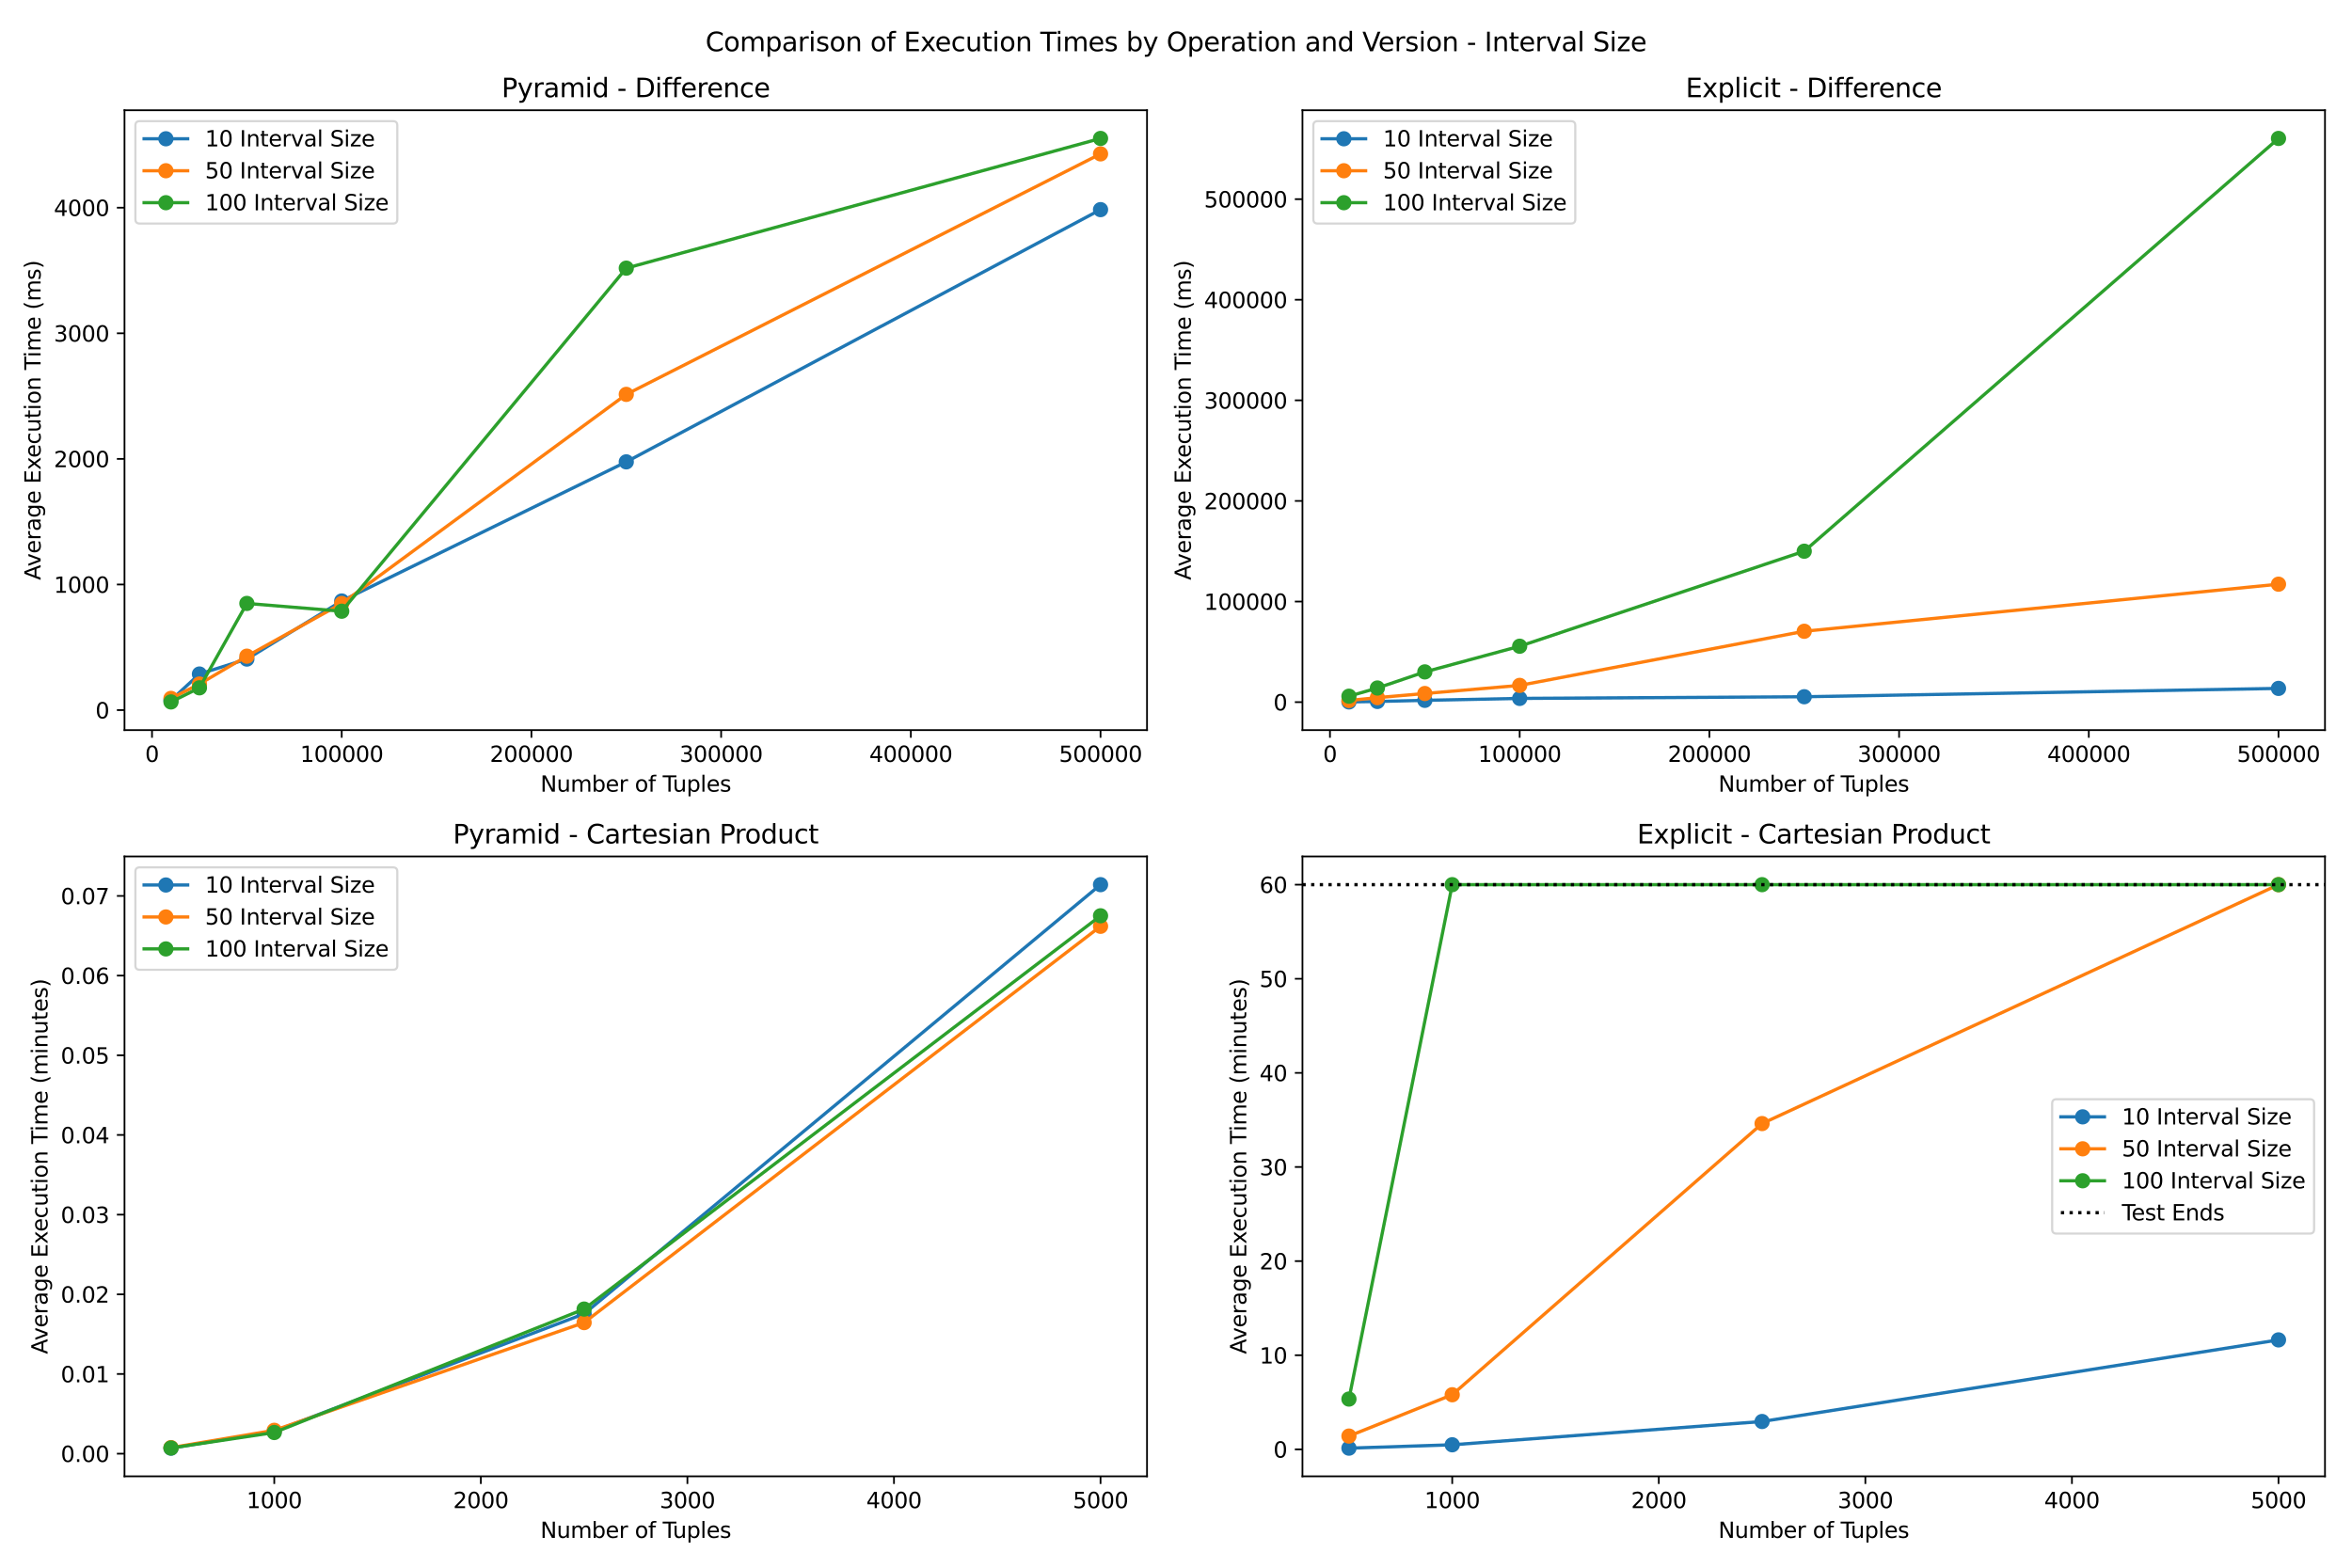 <?xml version="1.0" encoding="utf-8" standalone="no"?>
<!DOCTYPE svg PUBLIC "-//W3C//DTD SVG 1.1//EN"
  "http://www.w3.org/Graphics/SVG/1.1/DTD/svg11.dtd">
<svg xmlns:xlink="http://www.w3.org/1999/xlink" width="1080pt" height="720pt" viewBox="0 0 1080 720" xmlns="http://www.w3.org/2000/svg" version="1.1">
 <defs>
  <style type="text/css">*{stroke-linejoin: round; stroke-linecap: butt}</style>
 </defs>
 <g id="figure_1">
  <g id="patch_1">
   <path d="M 0 720 
L 1080 720 
L 1080 0 
L 0 0 
z
" style="fill: #ffffff"/>
  </g>
  <g id="axes_1">
   <g id="patch_2">
    <path d="M 57.17 335.32 
L 526.693 335.32 
L 526.693 50.64 
L 57.17 50.64 
z
" style="fill: #ffffff"/>
   </g>
   <g id="matplotlib.axis_1">
    <g id="xtick_1">
     <g id="line2d_1">
      <defs>
       <path id="m6c064b32fd" d="M 0 0 
L 0 3.5 
" style="stroke: #000000; stroke-width: 0.8"/>
      </defs>
      <g>
       <use xlink:href="#m6c064b32fd" x="69.801" y="335.32" style="stroke: #000000; stroke-width: 0.8"/>
      </g>
     </g>
     <g id="text_1">
      <!-- 0 -->
      <g transform="translate(66.62 349.918) scale(0.1 -0.1)">
       <defs>
        <path id="DejaVuSans-30" d="M 2034 4250 
Q 1547 4250 1301 3770 
Q 1056 3291 1056 2328 
Q 1056 1369 1301 889 
Q 1547 409 2034 409 
Q 2525 409 2770 889 
Q 3016 1369 3016 2328 
Q 3016 3291 2770 3770 
Q 2525 4250 2034 4250 
z
M 2034 4750 
Q 2819 4750 3233 4129 
Q 3647 3509 3647 2328 
Q 3647 1150 3233 529 
Q 2819 -91 2034 -91 
Q 1250 -91 836 529 
Q 422 1150 422 2328 
Q 422 3509 836 4129 
Q 1250 4750 2034 4750 
z
" transform="scale(0.016)"/>
       </defs>
       <use xlink:href="#DejaVuSans-30"/>
      </g>
     </g>
    </g>
    <g id="xtick_2">
     <g id="line2d_2">
      <g>
       <use xlink:href="#m6c064b32fd" x="156.911" y="335.32" style="stroke: #000000; stroke-width: 0.8"/>
      </g>
     </g>
     <g id="text_2">
      <!-- 100000 -->
      <g transform="translate(137.824 349.918) scale(0.1 -0.1)">
       <defs>
        <path id="DejaVuSans-31" d="M 794 531 
L 1825 531 
L 1825 4091 
L 703 3866 
L 703 4441 
L 1819 4666 
L 2450 4666 
L 2450 531 
L 3481 531 
L 3481 0 
L 794 0 
L 794 531 
z
" transform="scale(0.016)"/>
       </defs>
       <use xlink:href="#DejaVuSans-31"/>
       <use xlink:href="#DejaVuSans-30" x="63.623"/>
       <use xlink:href="#DejaVuSans-30" x="127.246"/>
       <use xlink:href="#DejaVuSans-30" x="190.869"/>
       <use xlink:href="#DejaVuSans-30" x="254.492"/>
       <use xlink:href="#DejaVuSans-30" x="318.115"/>
      </g>
     </g>
    </g>
    <g id="xtick_3">
     <g id="line2d_3">
      <g>
       <use xlink:href="#m6c064b32fd" x="244.021" y="335.32" style="stroke: #000000; stroke-width: 0.8"/>
      </g>
     </g>
     <g id="text_3">
      <!-- 200000 -->
      <g transform="translate(224.934 349.918) scale(0.1 -0.1)">
       <defs>
        <path id="DejaVuSans-32" d="M 1228 531 
L 3431 531 
L 3431 0 
L 469 0 
L 469 531 
Q 828 903 1448 1529 
Q 2069 2156 2228 2338 
Q 2531 2678 2651 2914 
Q 2772 3150 2772 3378 
Q 2772 3750 2511 3984 
Q 2250 4219 1831 4219 
Q 1534 4219 1204 4116 
Q 875 4013 500 3803 
L 500 4441 
Q 881 4594 1212 4672 
Q 1544 4750 1819 4750 
Q 2544 4750 2975 4387 
Q 3406 4025 3406 3419 
Q 3406 3131 3298 2873 
Q 3191 2616 2906 2266 
Q 2828 2175 2409 1742 
Q 1991 1309 1228 531 
z
" transform="scale(0.016)"/>
       </defs>
       <use xlink:href="#DejaVuSans-32"/>
       <use xlink:href="#DejaVuSans-30" x="63.623"/>
       <use xlink:href="#DejaVuSans-30" x="127.246"/>
       <use xlink:href="#DejaVuSans-30" x="190.869"/>
       <use xlink:href="#DejaVuSans-30" x="254.492"/>
       <use xlink:href="#DejaVuSans-30" x="318.115"/>
      </g>
     </g>
    </g>
    <g id="xtick_4">
     <g id="line2d_4">
      <g>
       <use xlink:href="#m6c064b32fd" x="331.131" y="335.32" style="stroke: #000000; stroke-width: 0.8"/>
      </g>
     </g>
     <g id="text_4">
      <!-- 300000 -->
      <g transform="translate(312.044 349.918) scale(0.1 -0.1)">
       <defs>
        <path id="DejaVuSans-33" d="M 2597 2516 
Q 3050 2419 3304 2112 
Q 3559 1806 3559 1356 
Q 3559 666 3084 287 
Q 2609 -91 1734 -91 
Q 1441 -91 1130 -33 
Q 819 25 488 141 
L 488 750 
Q 750 597 1062 519 
Q 1375 441 1716 441 
Q 2309 441 2620 675 
Q 2931 909 2931 1356 
Q 2931 1769 2642 2001 
Q 2353 2234 1838 2234 
L 1294 2234 
L 1294 2753 
L 1863 2753 
Q 2328 2753 2575 2939 
Q 2822 3125 2822 3475 
Q 2822 3834 2567 4026 
Q 2313 4219 1838 4219 
Q 1578 4219 1281 4162 
Q 984 4106 628 3988 
L 628 4550 
Q 988 4650 1302 4700 
Q 1616 4750 1894 4750 
Q 2613 4750 3031 4423 
Q 3450 4097 3450 3541 
Q 3450 3153 3228 2886 
Q 3006 2619 2597 2516 
z
" transform="scale(0.016)"/>
       </defs>
       <use xlink:href="#DejaVuSans-33"/>
       <use xlink:href="#DejaVuSans-30" x="63.623"/>
       <use xlink:href="#DejaVuSans-30" x="127.246"/>
       <use xlink:href="#DejaVuSans-30" x="190.869"/>
       <use xlink:href="#DejaVuSans-30" x="254.492"/>
       <use xlink:href="#DejaVuSans-30" x="318.115"/>
      </g>
     </g>
    </g>
    <g id="xtick_5">
     <g id="line2d_5">
      <g>
       <use xlink:href="#m6c064b32fd" x="418.241" y="335.32" style="stroke: #000000; stroke-width: 0.8"/>
      </g>
     </g>
     <g id="text_5">
      <!-- 400000 -->
      <g transform="translate(399.154 349.918) scale(0.1 -0.1)">
       <defs>
        <path id="DejaVuSans-34" d="M 2419 4116 
L 825 1625 
L 2419 1625 
L 2419 4116 
z
M 2253 4666 
L 3047 4666 
L 3047 1625 
L 3713 1625 
L 3713 1100 
L 3047 1100 
L 3047 0 
L 2419 0 
L 2419 1100 
L 313 1100 
L 313 1709 
L 2253 4666 
z
" transform="scale(0.016)"/>
       </defs>
       <use xlink:href="#DejaVuSans-34"/>
       <use xlink:href="#DejaVuSans-30" x="63.623"/>
       <use xlink:href="#DejaVuSans-30" x="127.246"/>
       <use xlink:href="#DejaVuSans-30" x="190.869"/>
       <use xlink:href="#DejaVuSans-30" x="254.492"/>
       <use xlink:href="#DejaVuSans-30" x="318.115"/>
      </g>
     </g>
    </g>
    <g id="xtick_6">
     <g id="line2d_6">
      <g>
       <use xlink:href="#m6c064b32fd" x="505.351" y="335.32" style="stroke: #000000; stroke-width: 0.8"/>
      </g>
     </g>
     <g id="text_6">
      <!-- 500000 -->
      <g transform="translate(486.264 349.918) scale(0.1 -0.1)">
       <defs>
        <path id="DejaVuSans-35" d="M 691 4666 
L 3169 4666 
L 3169 4134 
L 1269 4134 
L 1269 2991 
Q 1406 3038 1543 3061 
Q 1681 3084 1819 3084 
Q 2600 3084 3056 2656 
Q 3513 2228 3513 1497 
Q 3513 744 3044 326 
Q 2575 -91 1722 -91 
Q 1428 -91 1123 -41 
Q 819 9 494 109 
L 494 744 
Q 775 591 1075 516 
Q 1375 441 1709 441 
Q 2250 441 2565 725 
Q 2881 1009 2881 1497 
Q 2881 1984 2565 2268 
Q 2250 2553 1709 2553 
Q 1456 2553 1204 2497 
Q 953 2441 691 2322 
L 691 4666 
z
" transform="scale(0.016)"/>
       </defs>
       <use xlink:href="#DejaVuSans-35"/>
       <use xlink:href="#DejaVuSans-30" x="63.623"/>
       <use xlink:href="#DejaVuSans-30" x="127.246"/>
       <use xlink:href="#DejaVuSans-30" x="190.869"/>
       <use xlink:href="#DejaVuSans-30" x="254.492"/>
       <use xlink:href="#DejaVuSans-30" x="318.115"/>
      </g>
     </g>
    </g>
    <g id="text_7">
     <!-- Number of Tuples -->
     <g transform="translate(248.137 363.597) scale(0.1 -0.1)">
      <defs>
       <path id="DejaVuSans-4e" d="M 628 4666 
L 1478 4666 
L 3547 763 
L 3547 4666 
L 4159 4666 
L 4159 0 
L 3309 0 
L 1241 3903 
L 1241 0 
L 628 0 
L 628 4666 
z
" transform="scale(0.016)"/>
       <path id="DejaVuSans-75" d="M 544 1381 
L 544 3500 
L 1119 3500 
L 1119 1403 
Q 1119 906 1312 657 
Q 1506 409 1894 409 
Q 2359 409 2629 706 
Q 2900 1003 2900 1516 
L 2900 3500 
L 3475 3500 
L 3475 0 
L 2900 0 
L 2900 538 
Q 2691 219 2414 64 
Q 2138 -91 1772 -91 
Q 1169 -91 856 284 
Q 544 659 544 1381 
z
M 1991 3584 
L 1991 3584 
z
" transform="scale(0.016)"/>
       <path id="DejaVuSans-6d" d="M 3328 2828 
Q 3544 3216 3844 3400 
Q 4144 3584 4550 3584 
Q 5097 3584 5394 3201 
Q 5691 2819 5691 2113 
L 5691 0 
L 5113 0 
L 5113 2094 
Q 5113 2597 4934 2840 
Q 4756 3084 4391 3084 
Q 3944 3084 3684 2787 
Q 3425 2491 3425 1978 
L 3425 0 
L 2847 0 
L 2847 2094 
Q 2847 2600 2669 2842 
Q 2491 3084 2119 3084 
Q 1678 3084 1418 2786 
Q 1159 2488 1159 1978 
L 1159 0 
L 581 0 
L 581 3500 
L 1159 3500 
L 1159 2956 
Q 1356 3278 1631 3431 
Q 1906 3584 2284 3584 
Q 2666 3584 2933 3390 
Q 3200 3197 3328 2828 
z
" transform="scale(0.016)"/>
       <path id="DejaVuSans-62" d="M 3116 1747 
Q 3116 2381 2855 2742 
Q 2594 3103 2138 3103 
Q 1681 3103 1420 2742 
Q 1159 2381 1159 1747 
Q 1159 1113 1420 752 
Q 1681 391 2138 391 
Q 2594 391 2855 752 
Q 3116 1113 3116 1747 
z
M 1159 2969 
Q 1341 3281 1617 3432 
Q 1894 3584 2278 3584 
Q 2916 3584 3314 3078 
Q 3713 2572 3713 1747 
Q 3713 922 3314 415 
Q 2916 -91 2278 -91 
Q 1894 -91 1617 61 
Q 1341 213 1159 525 
L 1159 0 
L 581 0 
L 581 4863 
L 1159 4863 
L 1159 2969 
z
" transform="scale(0.016)"/>
       <path id="DejaVuSans-65" d="M 3597 1894 
L 3597 1613 
L 953 1613 
Q 991 1019 1311 708 
Q 1631 397 2203 397 
Q 2534 397 2845 478 
Q 3156 559 3463 722 
L 3463 178 
Q 3153 47 2828 -22 
Q 2503 -91 2169 -91 
Q 1331 -91 842 396 
Q 353 884 353 1716 
Q 353 2575 817 3079 
Q 1281 3584 2069 3584 
Q 2775 3584 3186 3129 
Q 3597 2675 3597 1894 
z
M 3022 2063 
Q 3016 2534 2758 2815 
Q 2500 3097 2075 3097 
Q 1594 3097 1305 2825 
Q 1016 2553 972 2059 
L 3022 2063 
z
" transform="scale(0.016)"/>
       <path id="DejaVuSans-72" d="M 2631 2963 
Q 2534 3019 2420 3045 
Q 2306 3072 2169 3072 
Q 1681 3072 1420 2755 
Q 1159 2438 1159 1844 
L 1159 0 
L 581 0 
L 581 3500 
L 1159 3500 
L 1159 2956 
Q 1341 3275 1631 3429 
Q 1922 3584 2338 3584 
Q 2397 3584 2469 3576 
Q 2541 3569 2628 3553 
L 2631 2963 
z
" transform="scale(0.016)"/>
       <path id="DejaVuSans-20" transform="scale(0.016)"/>
       <path id="DejaVuSans-6f" d="M 1959 3097 
Q 1497 3097 1228 2736 
Q 959 2375 959 1747 
Q 959 1119 1226 758 
Q 1494 397 1959 397 
Q 2419 397 2687 759 
Q 2956 1122 2956 1747 
Q 2956 2369 2687 2733 
Q 2419 3097 1959 3097 
z
M 1959 3584 
Q 2709 3584 3137 3096 
Q 3566 2609 3566 1747 
Q 3566 888 3137 398 
Q 2709 -91 1959 -91 
Q 1206 -91 779 398 
Q 353 888 353 1747 
Q 353 2609 779 3096 
Q 1206 3584 1959 3584 
z
" transform="scale(0.016)"/>
       <path id="DejaVuSans-66" d="M 2375 4863 
L 2375 4384 
L 1825 4384 
Q 1516 4384 1395 4259 
Q 1275 4134 1275 3809 
L 1275 3500 
L 2222 3500 
L 2222 3053 
L 1275 3053 
L 1275 0 
L 697 0 
L 697 3053 
L 147 3053 
L 147 3500 
L 697 3500 
L 697 3744 
Q 697 4328 969 4595 
Q 1241 4863 1831 4863 
L 2375 4863 
z
" transform="scale(0.016)"/>
       <path id="DejaVuSans-54" d="M -19 4666 
L 3928 4666 
L 3928 4134 
L 2272 4134 
L 2272 0 
L 1638 0 
L 1638 4134 
L -19 4134 
L -19 4666 
z
" transform="scale(0.016)"/>
       <path id="DejaVuSans-70" d="M 1159 525 
L 1159 -1331 
L 581 -1331 
L 581 3500 
L 1159 3500 
L 1159 2969 
Q 1341 3281 1617 3432 
Q 1894 3584 2278 3584 
Q 2916 3584 3314 3078 
Q 3713 2572 3713 1747 
Q 3713 922 3314 415 
Q 2916 -91 2278 -91 
Q 1894 -91 1617 61 
Q 1341 213 1159 525 
z
M 3116 1747 
Q 3116 2381 2855 2742 
Q 2594 3103 2138 3103 
Q 1681 3103 1420 2742 
Q 1159 2381 1159 1747 
Q 1159 1113 1420 752 
Q 1681 391 2138 391 
Q 2594 391 2855 752 
Q 3116 1113 3116 1747 
z
" transform="scale(0.016)"/>
       <path id="DejaVuSans-6c" d="M 603 4863 
L 1178 4863 
L 1178 0 
L 603 0 
L 603 4863 
z
" transform="scale(0.016)"/>
       <path id="DejaVuSans-73" d="M 2834 3397 
L 2834 2853 
Q 2591 2978 2328 3040 
Q 2066 3103 1784 3103 
Q 1356 3103 1142 2972 
Q 928 2841 928 2578 
Q 928 2378 1081 2264 
Q 1234 2150 1697 2047 
L 1894 2003 
Q 2506 1872 2764 1633 
Q 3022 1394 3022 966 
Q 3022 478 2636 193 
Q 2250 -91 1575 -91 
Q 1294 -91 989 -36 
Q 684 19 347 128 
L 347 722 
Q 666 556 975 473 
Q 1284 391 1588 391 
Q 1994 391 2212 530 
Q 2431 669 2431 922 
Q 2431 1156 2273 1281 
Q 2116 1406 1581 1522 
L 1381 1569 
Q 847 1681 609 1914 
Q 372 2147 372 2553 
Q 372 3047 722 3315 
Q 1072 3584 1716 3584 
Q 2034 3584 2315 3537 
Q 2597 3491 2834 3397 
z
" transform="scale(0.016)"/>
      </defs>
      <use xlink:href="#DejaVuSans-4e"/>
      <use xlink:href="#DejaVuSans-75" x="74.805"/>
      <use xlink:href="#DejaVuSans-6d" x="138.184"/>
      <use xlink:href="#DejaVuSans-62" x="235.596"/>
      <use xlink:href="#DejaVuSans-65" x="299.072"/>
      <use xlink:href="#DejaVuSans-72" x="360.596"/>
      <use xlink:href="#DejaVuSans-20" x="401.709"/>
      <use xlink:href="#DejaVuSans-6f" x="433.496"/>
      <use xlink:href="#DejaVuSans-66" x="494.678"/>
      <use xlink:href="#DejaVuSans-20" x="529.883"/>
      <use xlink:href="#DejaVuSans-54" x="561.67"/>
      <use xlink:href="#DejaVuSans-75" x="607.629"/>
      <use xlink:href="#DejaVuSans-70" x="671.008"/>
      <use xlink:href="#DejaVuSans-6c" x="734.484"/>
      <use xlink:href="#DejaVuSans-65" x="762.268"/>
      <use xlink:href="#DejaVuSans-73" x="823.791"/>
     </g>
    </g>
   </g>
   <g id="matplotlib.axis_2">
    <g id="ytick_1">
     <g id="line2d_7">
      <defs>
       <path id="m95d036f7e8" d="M 0 0 
L -3.5 0 
" style="stroke: #000000; stroke-width: 0.8"/>
      </defs>
      <g>
       <use xlink:href="#m95d036f7e8" x="57.17" y="326.142" style="stroke: #000000; stroke-width: 0.8"/>
      </g>
     </g>
     <g id="text_8">
      <!-- 0 -->
      <g transform="translate(43.807 329.942) scale(0.1 -0.1)">
       <use xlink:href="#DejaVuSans-30"/>
      </g>
     </g>
    </g>
    <g id="ytick_2">
     <g id="line2d_8">
      <g>
       <use xlink:href="#m95d036f7e8" x="57.17" y="268.454" style="stroke: #000000; stroke-width: 0.8"/>
      </g>
     </g>
     <g id="text_9">
      <!-- 1000 -->
      <g transform="translate(24.72 272.253) scale(0.1 -0.1)">
       <use xlink:href="#DejaVuSans-31"/>
       <use xlink:href="#DejaVuSans-30" x="63.623"/>
       <use xlink:href="#DejaVuSans-30" x="127.246"/>
       <use xlink:href="#DejaVuSans-30" x="190.869"/>
      </g>
     </g>
    </g>
    <g id="ytick_3">
     <g id="line2d_9">
      <g>
       <use xlink:href="#m95d036f7e8" x="57.17" y="210.765" style="stroke: #000000; stroke-width: 0.8"/>
      </g>
     </g>
     <g id="text_10">
      <!-- 2000 -->
      <g transform="translate(24.72 214.564) scale(0.1 -0.1)">
       <use xlink:href="#DejaVuSans-32"/>
       <use xlink:href="#DejaVuSans-30" x="63.623"/>
       <use xlink:href="#DejaVuSans-30" x="127.246"/>
       <use xlink:href="#DejaVuSans-30" x="190.869"/>
      </g>
     </g>
    </g>
    <g id="ytick_4">
     <g id="line2d_10">
      <g>
       <use xlink:href="#m95d036f7e8" x="57.17" y="153.076" style="stroke: #000000; stroke-width: 0.8"/>
      </g>
     </g>
     <g id="text_11">
      <!-- 3000 -->
      <g transform="translate(24.72 156.876) scale(0.1 -0.1)">
       <use xlink:href="#DejaVuSans-33"/>
       <use xlink:href="#DejaVuSans-30" x="63.623"/>
       <use xlink:href="#DejaVuSans-30" x="127.246"/>
       <use xlink:href="#DejaVuSans-30" x="190.869"/>
      </g>
     </g>
    </g>
    <g id="ytick_5">
     <g id="line2d_11">
      <g>
       <use xlink:href="#m95d036f7e8" x="57.17" y="95.388" style="stroke: #000000; stroke-width: 0.8"/>
      </g>
     </g>
     <g id="text_12">
      <!-- 4000 -->
      <g transform="translate(24.72 99.187) scale(0.1 -0.1)">
       <use xlink:href="#DejaVuSans-34"/>
       <use xlink:href="#DejaVuSans-30" x="63.623"/>
       <use xlink:href="#DejaVuSans-30" x="127.246"/>
       <use xlink:href="#DejaVuSans-30" x="190.869"/>
      </g>
     </g>
    </g>
    <g id="text_13">
     <!-- Average Execution Time (ms) -->
     <g transform="translate(18.64 266.425) rotate(-90) scale(0.1 -0.1)">
      <defs>
       <path id="DejaVuSans-41" d="M 2188 4044 
L 1331 1722 
L 3047 1722 
L 2188 4044 
z
M 1831 4666 
L 2547 4666 
L 4325 0 
L 3669 0 
L 3244 1197 
L 1141 1197 
L 716 0 
L 50 0 
L 1831 4666 
z
" transform="scale(0.016)"/>
       <path id="DejaVuSans-76" d="M 191 3500 
L 800 3500 
L 1894 563 
L 2988 3500 
L 3597 3500 
L 2284 0 
L 1503 0 
L 191 3500 
z
" transform="scale(0.016)"/>
       <path id="DejaVuSans-61" d="M 2194 1759 
Q 1497 1759 1228 1600 
Q 959 1441 959 1056 
Q 959 750 1161 570 
Q 1363 391 1709 391 
Q 2188 391 2477 730 
Q 2766 1069 2766 1631 
L 2766 1759 
L 2194 1759 
z
M 3341 1997 
L 3341 0 
L 2766 0 
L 2766 531 
Q 2569 213 2275 61 
Q 1981 -91 1556 -91 
Q 1019 -91 701 211 
Q 384 513 384 1019 
Q 384 1609 779 1909 
Q 1175 2209 1959 2209 
L 2766 2209 
L 2766 2266 
Q 2766 2663 2505 2880 
Q 2244 3097 1772 3097 
Q 1472 3097 1187 3025 
Q 903 2953 641 2809 
L 641 3341 
Q 956 3463 1253 3523 
Q 1550 3584 1831 3584 
Q 2591 3584 2966 3190 
Q 3341 2797 3341 1997 
z
" transform="scale(0.016)"/>
       <path id="DejaVuSans-67" d="M 2906 1791 
Q 2906 2416 2648 2759 
Q 2391 3103 1925 3103 
Q 1463 3103 1205 2759 
Q 947 2416 947 1791 
Q 947 1169 1205 825 
Q 1463 481 1925 481 
Q 2391 481 2648 825 
Q 2906 1169 2906 1791 
z
M 3481 434 
Q 3481 -459 3084 -895 
Q 2688 -1331 1869 -1331 
Q 1566 -1331 1297 -1286 
Q 1028 -1241 775 -1147 
L 775 -588 
Q 1028 -725 1275 -790 
Q 1522 -856 1778 -856 
Q 2344 -856 2625 -561 
Q 2906 -266 2906 331 
L 2906 616 
Q 2728 306 2450 153 
Q 2172 0 1784 0 
Q 1141 0 747 490 
Q 353 981 353 1791 
Q 353 2603 747 3093 
Q 1141 3584 1784 3584 
Q 2172 3584 2450 3431 
Q 2728 3278 2906 2969 
L 2906 3500 
L 3481 3500 
L 3481 434 
z
" transform="scale(0.016)"/>
       <path id="DejaVuSans-45" d="M 628 4666 
L 3578 4666 
L 3578 4134 
L 1259 4134 
L 1259 2753 
L 3481 2753 
L 3481 2222 
L 1259 2222 
L 1259 531 
L 3634 531 
L 3634 0 
L 628 0 
L 628 4666 
z
" transform="scale(0.016)"/>
       <path id="DejaVuSans-78" d="M 3513 3500 
L 2247 1797 
L 3578 0 
L 2900 0 
L 1881 1375 
L 863 0 
L 184 0 
L 1544 1831 
L 300 3500 
L 978 3500 
L 1906 2253 
L 2834 3500 
L 3513 3500 
z
" transform="scale(0.016)"/>
       <path id="DejaVuSans-63" d="M 3122 3366 
L 3122 2828 
Q 2878 2963 2633 3030 
Q 2388 3097 2138 3097 
Q 1578 3097 1268 2742 
Q 959 2388 959 1747 
Q 959 1106 1268 751 
Q 1578 397 2138 397 
Q 2388 397 2633 464 
Q 2878 531 3122 666 
L 3122 134 
Q 2881 22 2623 -34 
Q 2366 -91 2075 -91 
Q 1284 -91 818 406 
Q 353 903 353 1747 
Q 353 2603 823 3093 
Q 1294 3584 2113 3584 
Q 2378 3584 2631 3529 
Q 2884 3475 3122 3366 
z
" transform="scale(0.016)"/>
       <path id="DejaVuSans-74" d="M 1172 4494 
L 1172 3500 
L 2356 3500 
L 2356 3053 
L 1172 3053 
L 1172 1153 
Q 1172 725 1289 603 
Q 1406 481 1766 481 
L 2356 481 
L 2356 0 
L 1766 0 
Q 1100 0 847 248 
Q 594 497 594 1153 
L 594 3053 
L 172 3053 
L 172 3500 
L 594 3500 
L 594 4494 
L 1172 4494 
z
" transform="scale(0.016)"/>
       <path id="DejaVuSans-69" d="M 603 3500 
L 1178 3500 
L 1178 0 
L 603 0 
L 603 3500 
z
M 603 4863 
L 1178 4863 
L 1178 4134 
L 603 4134 
L 603 4863 
z
" transform="scale(0.016)"/>
       <path id="DejaVuSans-6e" d="M 3513 2113 
L 3513 0 
L 2938 0 
L 2938 2094 
Q 2938 2591 2744 2837 
Q 2550 3084 2163 3084 
Q 1697 3084 1428 2787 
Q 1159 2491 1159 1978 
L 1159 0 
L 581 0 
L 581 3500 
L 1159 3500 
L 1159 2956 
Q 1366 3272 1645 3428 
Q 1925 3584 2291 3584 
Q 2894 3584 3203 3211 
Q 3513 2838 3513 2113 
z
" transform="scale(0.016)"/>
       <path id="DejaVuSans-28" d="M 1984 4856 
Q 1566 4138 1362 3434 
Q 1159 2731 1159 2009 
Q 1159 1288 1364 580 
Q 1569 -128 1984 -844 
L 1484 -844 
Q 1016 -109 783 600 
Q 550 1309 550 2009 
Q 550 2706 781 3412 
Q 1013 4119 1484 4856 
L 1984 4856 
z
" transform="scale(0.016)"/>
       <path id="DejaVuSans-29" d="M 513 4856 
L 1013 4856 
Q 1481 4119 1714 3412 
Q 1947 2706 1947 2009 
Q 1947 1309 1714 600 
Q 1481 -109 1013 -844 
L 513 -844 
Q 928 -128 1133 580 
Q 1338 1288 1338 2009 
Q 1338 2731 1133 3434 
Q 928 4138 513 4856 
z
" transform="scale(0.016)"/>
      </defs>
      <use xlink:href="#DejaVuSans-41"/>
      <use xlink:href="#DejaVuSans-76" x="62.533"/>
      <use xlink:href="#DejaVuSans-65" x="121.713"/>
      <use xlink:href="#DejaVuSans-72" x="183.236"/>
      <use xlink:href="#DejaVuSans-61" x="224.35"/>
      <use xlink:href="#DejaVuSans-67" x="285.629"/>
      <use xlink:href="#DejaVuSans-65" x="349.105"/>
      <use xlink:href="#DejaVuSans-20" x="410.629"/>
      <use xlink:href="#DejaVuSans-45" x="442.416"/>
      <use xlink:href="#DejaVuSans-78" x="505.6"/>
      <use xlink:href="#DejaVuSans-65" x="561.654"/>
      <use xlink:href="#DejaVuSans-63" x="623.178"/>
      <use xlink:href="#DejaVuSans-75" x="678.158"/>
      <use xlink:href="#DejaVuSans-74" x="741.537"/>
      <use xlink:href="#DejaVuSans-69" x="780.746"/>
      <use xlink:href="#DejaVuSans-6f" x="808.529"/>
      <use xlink:href="#DejaVuSans-6e" x="869.711"/>
      <use xlink:href="#DejaVuSans-20" x="933.09"/>
      <use xlink:href="#DejaVuSans-54" x="964.877"/>
      <use xlink:href="#DejaVuSans-69" x="1022.836"/>
      <use xlink:href="#DejaVuSans-6d" x="1050.619"/>
      <use xlink:href="#DejaVuSans-65" x="1148.031"/>
      <use xlink:href="#DejaVuSans-20" x="1209.555"/>
      <use xlink:href="#DejaVuSans-28" x="1241.342"/>
      <use xlink:href="#DejaVuSans-6d" x="1280.355"/>
      <use xlink:href="#DejaVuSans-73" x="1377.768"/>
      <use xlink:href="#DejaVuSans-29" x="1429.867"/>
     </g>
    </g>
   </g>
   <g id="line2d_12">
    <path d="M 78.512 321.608 
L 91.578 309.564 
L 113.356 302.69 
L 156.911 276.02 
L 287.576 212.121 
L 505.351 96.281 
" clip-path="url(#pe50ededa93)" style="fill: none; stroke: #1f77b4; stroke-width: 1.5; stroke-linecap: square"/>
    <defs>
     <path id="m3d7539bc69" d="M 0 3 
C 0.796 3 1.559 2.684 2.121 2.121 
C 2.684 1.559 3 0.796 3 0 
C 3 -0.796 2.684 -1.559 2.121 -2.121 
C 1.559 -2.684 0.796 -3 0 -3 
C -0.796 -3 -1.559 -2.684 -2.121 -2.121 
C -2.684 -1.559 -3 -0.796 -3 0 
C -3 0.796 -2.684 1.559 -2.121 2.121 
C -1.559 2.684 -0.796 3 0 3 
z
" style="stroke: #1f77b4"/>
    </defs>
    <g clip-path="url(#pe50ededa93)">
     <use xlink:href="#m3d7539bc69" x="78.512" y="321.608" style="fill: #1f77b4; stroke: #1f77b4"/>
     <use xlink:href="#m3d7539bc69" x="91.578" y="309.564" style="fill: #1f77b4; stroke: #1f77b4"/>
     <use xlink:href="#m3d7539bc69" x="113.356" y="302.69" style="fill: #1f77b4; stroke: #1f77b4"/>
     <use xlink:href="#m3d7539bc69" x="156.911" y="276.02" style="fill: #1f77b4; stroke: #1f77b4"/>
     <use xlink:href="#m3d7539bc69" x="287.576" y="212.121" style="fill: #1f77b4; stroke: #1f77b4"/>
     <use xlink:href="#m3d7539bc69" x="505.351" y="96.281" style="fill: #1f77b4; stroke: #1f77b4"/>
    </g>
   </g>
   <g id="line2d_13">
    <path d="M 78.512 320.757 
L 91.578 314.161 
L 113.356 301.361 
L 156.911 277.181 
L 287.576 181.127 
L 505.351 70.673 
" clip-path="url(#pe50ededa93)" style="fill: none; stroke: #ff7f0e; stroke-width: 1.5; stroke-linecap: square"/>
    <defs>
     <path id="m94faf66fee" d="M 0 3 
C 0.796 3 1.559 2.684 2.121 2.121 
C 2.684 1.559 3 0.796 3 0 
C 3 -0.796 2.684 -1.559 2.121 -2.121 
C 1.559 -2.684 0.796 -3 0 -3 
C -0.796 -3 -1.559 -2.684 -2.121 -2.121 
C -2.684 -1.559 -3 -0.796 -3 0 
C -3 0.796 -2.684 1.559 -2.121 2.121 
C -1.559 2.684 -0.796 3 0 3 
z
" style="stroke: #ff7f0e"/>
    </defs>
    <g clip-path="url(#pe50ededa93)">
     <use xlink:href="#m94faf66fee" x="78.512" y="320.757" style="fill: #ff7f0e; stroke: #ff7f0e"/>
     <use xlink:href="#m94faf66fee" x="91.578" y="314.161" style="fill: #ff7f0e; stroke: #ff7f0e"/>
     <use xlink:href="#m94faf66fee" x="113.356" y="301.361" style="fill: #ff7f0e; stroke: #ff7f0e"/>
     <use xlink:href="#m94faf66fee" x="156.911" y="277.181" style="fill: #ff7f0e; stroke: #ff7f0e"/>
     <use xlink:href="#m94faf66fee" x="287.576" y="181.127" style="fill: #ff7f0e; stroke: #ff7f0e"/>
     <use xlink:href="#m94faf66fee" x="505.351" y="70.673" style="fill: #ff7f0e; stroke: #ff7f0e"/>
    </g>
   </g>
   <g id="line2d_14">
    <path d="M 78.512 322.38 
L 91.578 315.898 
L 113.356 277.142 
L 156.911 280.717 
L 287.576 123.156 
L 505.351 63.58 
" clip-path="url(#pe50ededa93)" style="fill: none; stroke: #2ca02c; stroke-width: 1.5; stroke-linecap: square"/>
    <defs>
     <path id="m99c245c1e3" d="M 0 3 
C 0.796 3 1.559 2.684 2.121 2.121 
C 2.684 1.559 3 0.796 3 0 
C 3 -0.796 2.684 -1.559 2.121 -2.121 
C 1.559 -2.684 0.796 -3 0 -3 
C -0.796 -3 -1.559 -2.684 -2.121 -2.121 
C -2.684 -1.559 -3 -0.796 -3 0 
C -3 0.796 -2.684 1.559 -2.121 2.121 
C -1.559 2.684 -0.796 3 0 3 
z
" style="stroke: #2ca02c"/>
    </defs>
    <g clip-path="url(#pe50ededa93)">
     <use xlink:href="#m99c245c1e3" x="78.512" y="322.38" style="fill: #2ca02c; stroke: #2ca02c"/>
     <use xlink:href="#m99c245c1e3" x="91.578" y="315.898" style="fill: #2ca02c; stroke: #2ca02c"/>
     <use xlink:href="#m99c245c1e3" x="113.356" y="277.142" style="fill: #2ca02c; stroke: #2ca02c"/>
     <use xlink:href="#m99c245c1e3" x="156.911" y="280.717" style="fill: #2ca02c; stroke: #2ca02c"/>
     <use xlink:href="#m99c245c1e3" x="287.576" y="123.156" style="fill: #2ca02c; stroke: #2ca02c"/>
     <use xlink:href="#m99c245c1e3" x="505.351" y="63.58" style="fill: #2ca02c; stroke: #2ca02c"/>
    </g>
   </g>
   <g id="patch_3">
    <path d="M 57.17 335.32 
L 57.17 50.64 
" style="fill: none; stroke: #000000; stroke-width: 0.8; stroke-linejoin: miter; stroke-linecap: square"/>
   </g>
   <g id="patch_4">
    <path d="M 526.693 335.32 
L 526.693 50.64 
" style="fill: none; stroke: #000000; stroke-width: 0.8; stroke-linejoin: miter; stroke-linecap: square"/>
   </g>
   <g id="patch_5">
    <path d="M 57.17 335.32 
L 526.693 335.32 
" style="fill: none; stroke: #000000; stroke-width: 0.8; stroke-linejoin: miter; stroke-linecap: square"/>
   </g>
   <g id="patch_6">
    <path d="M 57.17 50.64 
L 526.693 50.64 
" style="fill: none; stroke: #000000; stroke-width: 0.8; stroke-linejoin: miter; stroke-linecap: square"/>
   </g>
   <g id="text_14">
    <!-- Pyramid - Difference -->
    <g transform="translate(230.3 44.64) scale(0.12 -0.12)">
     <defs>
      <path id="DejaVuSans-50" d="M 1259 4147 
L 1259 2394 
L 2053 2394 
Q 2494 2394 2734 2622 
Q 2975 2850 2975 3272 
Q 2975 3691 2734 3919 
Q 2494 4147 2053 4147 
L 1259 4147 
z
M 628 4666 
L 2053 4666 
Q 2838 4666 3239 4311 
Q 3641 3956 3641 3272 
Q 3641 2581 3239 2228 
Q 2838 1875 2053 1875 
L 1259 1875 
L 1259 0 
L 628 0 
L 628 4666 
z
" transform="scale(0.016)"/>
      <path id="DejaVuSans-79" d="M 2059 -325 
Q 1816 -950 1584 -1140 
Q 1353 -1331 966 -1331 
L 506 -1331 
L 506 -850 
L 844 -850 
Q 1081 -850 1212 -737 
Q 1344 -625 1503 -206 
L 1606 56 
L 191 3500 
L 800 3500 
L 1894 763 
L 2988 3500 
L 3597 3500 
L 2059 -325 
z
" transform="scale(0.016)"/>
      <path id="DejaVuSans-64" d="M 2906 2969 
L 2906 4863 
L 3481 4863 
L 3481 0 
L 2906 0 
L 2906 525 
Q 2725 213 2448 61 
Q 2172 -91 1784 -91 
Q 1150 -91 751 415 
Q 353 922 353 1747 
Q 353 2572 751 3078 
Q 1150 3584 1784 3584 
Q 2172 3584 2448 3432 
Q 2725 3281 2906 2969 
z
M 947 1747 
Q 947 1113 1208 752 
Q 1469 391 1925 391 
Q 2381 391 2643 752 
Q 2906 1113 2906 1747 
Q 2906 2381 2643 2742 
Q 2381 3103 1925 3103 
Q 1469 3103 1208 2742 
Q 947 2381 947 1747 
z
" transform="scale(0.016)"/>
      <path id="DejaVuSans-2d" d="M 313 2009 
L 1997 2009 
L 1997 1497 
L 313 1497 
L 313 2009 
z
" transform="scale(0.016)"/>
      <path id="DejaVuSans-44" d="M 1259 4147 
L 1259 519 
L 2022 519 
Q 2988 519 3436 956 
Q 3884 1394 3884 2338 
Q 3884 3275 3436 3711 
Q 2988 4147 2022 4147 
L 1259 4147 
z
M 628 4666 
L 1925 4666 
Q 3281 4666 3915 4102 
Q 4550 3538 4550 2338 
Q 4550 1131 3912 565 
Q 3275 0 1925 0 
L 628 0 
L 628 4666 
z
" transform="scale(0.016)"/>
     </defs>
     <use xlink:href="#DejaVuSans-50"/>
     <use xlink:href="#DejaVuSans-79" x="60.303"/>
     <use xlink:href="#DejaVuSans-72" x="119.482"/>
     <use xlink:href="#DejaVuSans-61" x="160.596"/>
     <use xlink:href="#DejaVuSans-6d" x="221.875"/>
     <use xlink:href="#DejaVuSans-69" x="319.287"/>
     <use xlink:href="#DejaVuSans-64" x="347.07"/>
     <use xlink:href="#DejaVuSans-20" x="410.547"/>
     <use xlink:href="#DejaVuSans-2d" x="442.334"/>
     <use xlink:href="#DejaVuSans-20" x="478.418"/>
     <use xlink:href="#DejaVuSans-44" x="510.205"/>
     <use xlink:href="#DejaVuSans-69" x="587.207"/>
     <use xlink:href="#DejaVuSans-66" x="614.99"/>
     <use xlink:href="#DejaVuSans-66" x="650.195"/>
     <use xlink:href="#DejaVuSans-65" x="685.4"/>
     <use xlink:href="#DejaVuSans-72" x="746.924"/>
     <use xlink:href="#DejaVuSans-65" x="785.787"/>
     <use xlink:href="#DejaVuSans-6e" x="847.311"/>
     <use xlink:href="#DejaVuSans-63" x="910.689"/>
     <use xlink:href="#DejaVuSans-65" x="965.67"/>
    </g>
   </g>
   <g id="legend_1">
    <g id="patch_7">
     <path d="M 64.17 102.674 
L 180.439 102.674 
Q 182.439 102.674 182.439 100.674 
L 182.439 57.64 
Q 182.439 55.64 180.439 55.64 
L 64.17 55.64 
Q 62.17 55.64 62.17 57.64 
L 62.17 100.674 
Q 62.17 102.674 64.17 102.674 
z
" style="fill: #ffffff; opacity: 0.8; stroke: #cccccc; stroke-linejoin: miter"/>
    </g>
    <g id="line2d_15">
     <path d="M 66.17 63.738 
L 76.17 63.738 
L 86.17 63.738 
" style="fill: none; stroke: #1f77b4; stroke-width: 1.5; stroke-linecap: square"/>
     <g>
      <use xlink:href="#m3d7539bc69" x="76.17" y="63.738" style="fill: #1f77b4; stroke: #1f77b4"/>
     </g>
    </g>
    <g id="text_15">
     <!-- 10 Interval Size -->
     <g transform="translate(94.17 67.238) scale(0.1 -0.1)">
      <defs>
       <path id="DejaVuSans-49" d="M 628 4666 
L 1259 4666 
L 1259 0 
L 628 0 
L 628 4666 
z
" transform="scale(0.016)"/>
       <path id="DejaVuSans-53" d="M 3425 4513 
L 3425 3897 
Q 3066 4069 2747 4153 
Q 2428 4238 2131 4238 
Q 1616 4238 1336 4038 
Q 1056 3838 1056 3469 
Q 1056 3159 1242 3001 
Q 1428 2844 1947 2747 
L 2328 2669 
Q 3034 2534 3370 2195 
Q 3706 1856 3706 1288 
Q 3706 609 3251 259 
Q 2797 -91 1919 -91 
Q 1588 -91 1214 -16 
Q 841 59 441 206 
L 441 856 
Q 825 641 1194 531 
Q 1563 422 1919 422 
Q 2459 422 2753 634 
Q 3047 847 3047 1241 
Q 3047 1584 2836 1778 
Q 2625 1972 2144 2069 
L 1759 2144 
Q 1053 2284 737 2584 
Q 422 2884 422 3419 
Q 422 4038 858 4394 
Q 1294 4750 2059 4750 
Q 2388 4750 2728 4690 
Q 3069 4631 3425 4513 
z
" transform="scale(0.016)"/>
       <path id="DejaVuSans-7a" d="M 353 3500 
L 3084 3500 
L 3084 2975 
L 922 459 
L 3084 459 
L 3084 0 
L 275 0 
L 275 525 
L 2438 3041 
L 353 3041 
L 353 3500 
z
" transform="scale(0.016)"/>
      </defs>
      <use xlink:href="#DejaVuSans-31"/>
      <use xlink:href="#DejaVuSans-30" x="63.623"/>
      <use xlink:href="#DejaVuSans-20" x="127.246"/>
      <use xlink:href="#DejaVuSans-49" x="159.033"/>
      <use xlink:href="#DejaVuSans-6e" x="188.525"/>
      <use xlink:href="#DejaVuSans-74" x="251.904"/>
      <use xlink:href="#DejaVuSans-65" x="291.113"/>
      <use xlink:href="#DejaVuSans-72" x="352.637"/>
      <use xlink:href="#DejaVuSans-76" x="393.75"/>
      <use xlink:href="#DejaVuSans-61" x="452.93"/>
      <use xlink:href="#DejaVuSans-6c" x="514.209"/>
      <use xlink:href="#DejaVuSans-20" x="541.992"/>
      <use xlink:href="#DejaVuSans-53" x="573.779"/>
      <use xlink:href="#DejaVuSans-69" x="637.256"/>
      <use xlink:href="#DejaVuSans-7a" x="665.039"/>
      <use xlink:href="#DejaVuSans-65" x="717.529"/>
     </g>
    </g>
    <g id="line2d_16">
     <path d="M 66.17 78.417 
L 76.17 78.417 
L 86.17 78.417 
" style="fill: none; stroke: #ff7f0e; stroke-width: 1.5; stroke-linecap: square"/>
     <g>
      <use xlink:href="#m94faf66fee" x="76.17" y="78.417" style="fill: #ff7f0e; stroke: #ff7f0e"/>
     </g>
    </g>
    <g id="text_16">
     <!-- 50 Interval Size -->
     <g transform="translate(94.17 81.917) scale(0.1 -0.1)">
      <use xlink:href="#DejaVuSans-35"/>
      <use xlink:href="#DejaVuSans-30" x="63.623"/>
      <use xlink:href="#DejaVuSans-20" x="127.246"/>
      <use xlink:href="#DejaVuSans-49" x="159.033"/>
      <use xlink:href="#DejaVuSans-6e" x="188.525"/>
      <use xlink:href="#DejaVuSans-74" x="251.904"/>
      <use xlink:href="#DejaVuSans-65" x="291.113"/>
      <use xlink:href="#DejaVuSans-72" x="352.637"/>
      <use xlink:href="#DejaVuSans-76" x="393.75"/>
      <use xlink:href="#DejaVuSans-61" x="452.93"/>
      <use xlink:href="#DejaVuSans-6c" x="514.209"/>
      <use xlink:href="#DejaVuSans-20" x="541.992"/>
      <use xlink:href="#DejaVuSans-53" x="573.779"/>
      <use xlink:href="#DejaVuSans-69" x="637.256"/>
      <use xlink:href="#DejaVuSans-7a" x="665.039"/>
      <use xlink:href="#DejaVuSans-65" x="717.529"/>
     </g>
    </g>
    <g id="line2d_17">
     <path d="M 66.17 93.095 
L 76.17 93.095 
L 86.17 93.095 
" style="fill: none; stroke: #2ca02c; stroke-width: 1.5; stroke-linecap: square"/>
     <g>
      <use xlink:href="#m99c245c1e3" x="76.17" y="93.095" style="fill: #2ca02c; stroke: #2ca02c"/>
     </g>
    </g>
    <g id="text_17">
     <!-- 100 Interval Size -->
     <g transform="translate(94.17 96.595) scale(0.1 -0.1)">
      <use xlink:href="#DejaVuSans-31"/>
      <use xlink:href="#DejaVuSans-30" x="63.623"/>
      <use xlink:href="#DejaVuSans-30" x="127.246"/>
      <use xlink:href="#DejaVuSans-20" x="190.869"/>
      <use xlink:href="#DejaVuSans-49" x="222.656"/>
      <use xlink:href="#DejaVuSans-6e" x="252.148"/>
      <use xlink:href="#DejaVuSans-74" x="315.527"/>
      <use xlink:href="#DejaVuSans-65" x="354.736"/>
      <use xlink:href="#DejaVuSans-72" x="416.26"/>
      <use xlink:href="#DejaVuSans-76" x="457.373"/>
      <use xlink:href="#DejaVuSans-61" x="516.553"/>
      <use xlink:href="#DejaVuSans-6c" x="577.832"/>
      <use xlink:href="#DejaVuSans-20" x="605.615"/>
      <use xlink:href="#DejaVuSans-53" x="637.402"/>
      <use xlink:href="#DejaVuSans-69" x="700.879"/>
      <use xlink:href="#DejaVuSans-7a" x="728.662"/>
      <use xlink:href="#DejaVuSans-65" x="781.152"/>
     </g>
    </g>
   </g>
  </g>
  <g id="axes_2">
   <g id="patch_8">
    <path d="M 598.07 335.32 
L 1067.593 335.32 
L 1067.593 50.64 
L 598.07 50.64 
z
" style="fill: #ffffff"/>
   </g>
   <g id="matplotlib.axis_3">
    <g id="xtick_7">
     <g id="line2d_18">
      <g>
       <use xlink:href="#m6c064b32fd" x="610.701" y="335.32" style="stroke: #000000; stroke-width: 0.8"/>
      </g>
     </g>
     <g id="text_18">
      <!-- 0 -->
      <g transform="translate(607.52 349.918) scale(0.1 -0.1)">
       <use xlink:href="#DejaVuSans-30"/>
      </g>
     </g>
    </g>
    <g id="xtick_8">
     <g id="line2d_19">
      <g>
       <use xlink:href="#m6c064b32fd" x="697.811" y="335.32" style="stroke: #000000; stroke-width: 0.8"/>
      </g>
     </g>
     <g id="text_19">
      <!-- 100000 -->
      <g transform="translate(678.724 349.918) scale(0.1 -0.1)">
       <use xlink:href="#DejaVuSans-31"/>
       <use xlink:href="#DejaVuSans-30" x="63.623"/>
       <use xlink:href="#DejaVuSans-30" x="127.246"/>
       <use xlink:href="#DejaVuSans-30" x="190.869"/>
       <use xlink:href="#DejaVuSans-30" x="254.492"/>
       <use xlink:href="#DejaVuSans-30" x="318.115"/>
      </g>
     </g>
    </g>
    <g id="xtick_9">
     <g id="line2d_20">
      <g>
       <use xlink:href="#m6c064b32fd" x="784.921" y="335.32" style="stroke: #000000; stroke-width: 0.8"/>
      </g>
     </g>
     <g id="text_20">
      <!-- 200000 -->
      <g transform="translate(765.834 349.918) scale(0.1 -0.1)">
       <use xlink:href="#DejaVuSans-32"/>
       <use xlink:href="#DejaVuSans-30" x="63.623"/>
       <use xlink:href="#DejaVuSans-30" x="127.246"/>
       <use xlink:href="#DejaVuSans-30" x="190.869"/>
       <use xlink:href="#DejaVuSans-30" x="254.492"/>
       <use xlink:href="#DejaVuSans-30" x="318.115"/>
      </g>
     </g>
    </g>
    <g id="xtick_10">
     <g id="line2d_21">
      <g>
       <use xlink:href="#m6c064b32fd" x="872.031" y="335.32" style="stroke: #000000; stroke-width: 0.8"/>
      </g>
     </g>
     <g id="text_21">
      <!-- 300000 -->
      <g transform="translate(852.944 349.918) scale(0.1 -0.1)">
       <use xlink:href="#DejaVuSans-33"/>
       <use xlink:href="#DejaVuSans-30" x="63.623"/>
       <use xlink:href="#DejaVuSans-30" x="127.246"/>
       <use xlink:href="#DejaVuSans-30" x="190.869"/>
       <use xlink:href="#DejaVuSans-30" x="254.492"/>
       <use xlink:href="#DejaVuSans-30" x="318.115"/>
      </g>
     </g>
    </g>
    <g id="xtick_11">
     <g id="line2d_22">
      <g>
       <use xlink:href="#m6c064b32fd" x="959.141" y="335.32" style="stroke: #000000; stroke-width: 0.8"/>
      </g>
     </g>
     <g id="text_22">
      <!-- 400000 -->
      <g transform="translate(940.054 349.918) scale(0.1 -0.1)">
       <use xlink:href="#DejaVuSans-34"/>
       <use xlink:href="#DejaVuSans-30" x="63.623"/>
       <use xlink:href="#DejaVuSans-30" x="127.246"/>
       <use xlink:href="#DejaVuSans-30" x="190.869"/>
       <use xlink:href="#DejaVuSans-30" x="254.492"/>
       <use xlink:href="#DejaVuSans-30" x="318.115"/>
      </g>
     </g>
    </g>
    <g id="xtick_12">
     <g id="line2d_23">
      <g>
       <use xlink:href="#m6c064b32fd" x="1046.251" y="335.32" style="stroke: #000000; stroke-width: 0.8"/>
      </g>
     </g>
     <g id="text_23">
      <!-- 500000 -->
      <g transform="translate(1027.164 349.918) scale(0.1 -0.1)">
       <use xlink:href="#DejaVuSans-35"/>
       <use xlink:href="#DejaVuSans-30" x="63.623"/>
       <use xlink:href="#DejaVuSans-30" x="127.246"/>
       <use xlink:href="#DejaVuSans-30" x="190.869"/>
       <use xlink:href="#DejaVuSans-30" x="254.492"/>
       <use xlink:href="#DejaVuSans-30" x="318.115"/>
      </g>
     </g>
    </g>
    <g id="text_24">
     <!-- Number of Tuples -->
     <g transform="translate(789.037 363.597) scale(0.1 -0.1)">
      <use xlink:href="#DejaVuSans-4e"/>
      <use xlink:href="#DejaVuSans-75" x="74.805"/>
      <use xlink:href="#DejaVuSans-6d" x="138.184"/>
      <use xlink:href="#DejaVuSans-62" x="235.596"/>
      <use xlink:href="#DejaVuSans-65" x="299.072"/>
      <use xlink:href="#DejaVuSans-72" x="360.596"/>
      <use xlink:href="#DejaVuSans-20" x="401.709"/>
      <use xlink:href="#DejaVuSans-6f" x="433.496"/>
      <use xlink:href="#DejaVuSans-66" x="494.678"/>
      <use xlink:href="#DejaVuSans-20" x="529.883"/>
      <use xlink:href="#DejaVuSans-54" x="561.67"/>
      <use xlink:href="#DejaVuSans-75" x="607.629"/>
      <use xlink:href="#DejaVuSans-70" x="671.008"/>
      <use xlink:href="#DejaVuSans-6c" x="734.484"/>
      <use xlink:href="#DejaVuSans-65" x="762.268"/>
      <use xlink:href="#DejaVuSans-73" x="823.791"/>
     </g>
    </g>
   </g>
   <g id="matplotlib.axis_4">
    <g id="ytick_6">
     <g id="line2d_24">
      <g>
       <use xlink:href="#m95d036f7e8" x="598.07" y="322.477" style="stroke: #000000; stroke-width: 0.8"/>
      </g>
     </g>
     <g id="text_25">
      <!-- 0 -->
      <g transform="translate(584.707 326.277) scale(0.1 -0.1)">
       <use xlink:href="#DejaVuSans-30"/>
      </g>
     </g>
    </g>
    <g id="ytick_7">
     <g id="line2d_25">
      <g>
       <use xlink:href="#m95d036f7e8" x="598.07" y="276.274" style="stroke: #000000; stroke-width: 0.8"/>
      </g>
     </g>
     <g id="text_26">
      <!-- 100000 -->
      <g transform="translate(552.895 280.073) scale(0.1 -0.1)">
       <use xlink:href="#DejaVuSans-31"/>
       <use xlink:href="#DejaVuSans-30" x="63.623"/>
       <use xlink:href="#DejaVuSans-30" x="127.246"/>
       <use xlink:href="#DejaVuSans-30" x="190.869"/>
       <use xlink:href="#DejaVuSans-30" x="254.492"/>
       <use xlink:href="#DejaVuSans-30" x="318.115"/>
      </g>
     </g>
    </g>
    <g id="ytick_8">
     <g id="line2d_26">
      <g>
       <use xlink:href="#m95d036f7e8" x="598.07" y="230.07" style="stroke: #000000; stroke-width: 0.8"/>
      </g>
     </g>
     <g id="text_27">
      <!-- 200000 -->
      <g transform="translate(552.895 233.87) scale(0.1 -0.1)">
       <use xlink:href="#DejaVuSans-32"/>
       <use xlink:href="#DejaVuSans-30" x="63.623"/>
       <use xlink:href="#DejaVuSans-30" x="127.246"/>
       <use xlink:href="#DejaVuSans-30" x="190.869"/>
       <use xlink:href="#DejaVuSans-30" x="254.492"/>
       <use xlink:href="#DejaVuSans-30" x="318.115"/>
      </g>
     </g>
    </g>
    <g id="ytick_9">
     <g id="line2d_27">
      <g>
       <use xlink:href="#m95d036f7e8" x="598.07" y="183.867" style="stroke: #000000; stroke-width: 0.8"/>
      </g>
     </g>
     <g id="text_28">
      <!-- 300000 -->
      <g transform="translate(552.895 187.666) scale(0.1 -0.1)">
       <use xlink:href="#DejaVuSans-33"/>
       <use xlink:href="#DejaVuSans-30" x="63.623"/>
       <use xlink:href="#DejaVuSans-30" x="127.246"/>
       <use xlink:href="#DejaVuSans-30" x="190.869"/>
       <use xlink:href="#DejaVuSans-30" x="254.492"/>
       <use xlink:href="#DejaVuSans-30" x="318.115"/>
      </g>
     </g>
    </g>
    <g id="ytick_10">
     <g id="line2d_28">
      <g>
       <use xlink:href="#m95d036f7e8" x="598.07" y="137.664" style="stroke: #000000; stroke-width: 0.8"/>
      </g>
     </g>
     <g id="text_29">
      <!-- 400000 -->
      <g transform="translate(552.895 141.463) scale(0.1 -0.1)">
       <use xlink:href="#DejaVuSans-34"/>
       <use xlink:href="#DejaVuSans-30" x="63.623"/>
       <use xlink:href="#DejaVuSans-30" x="127.246"/>
       <use xlink:href="#DejaVuSans-30" x="190.869"/>
       <use xlink:href="#DejaVuSans-30" x="254.492"/>
       <use xlink:href="#DejaVuSans-30" x="318.115"/>
      </g>
     </g>
    </g>
    <g id="ytick_11">
     <g id="line2d_29">
      <g>
       <use xlink:href="#m95d036f7e8" x="598.07" y="91.46" style="stroke: #000000; stroke-width: 0.8"/>
      </g>
     </g>
     <g id="text_30">
      <!-- 500000 -->
      <g transform="translate(552.895 95.259) scale(0.1 -0.1)">
       <use xlink:href="#DejaVuSans-35"/>
       <use xlink:href="#DejaVuSans-30" x="63.623"/>
       <use xlink:href="#DejaVuSans-30" x="127.246"/>
       <use xlink:href="#DejaVuSans-30" x="190.869"/>
       <use xlink:href="#DejaVuSans-30" x="254.492"/>
       <use xlink:href="#DejaVuSans-30" x="318.115"/>
      </g>
     </g>
    </g>
    <g id="text_31">
     <!-- Average Execution Time (ms) -->
     <g transform="translate(546.815 266.425) rotate(-90) scale(0.1 -0.1)">
      <use xlink:href="#DejaVuSans-41"/>
      <use xlink:href="#DejaVuSans-76" x="62.533"/>
      <use xlink:href="#DejaVuSans-65" x="121.713"/>
      <use xlink:href="#DejaVuSans-72" x="183.236"/>
      <use xlink:href="#DejaVuSans-61" x="224.35"/>
      <use xlink:href="#DejaVuSans-67" x="285.629"/>
      <use xlink:href="#DejaVuSans-65" x="349.105"/>
      <use xlink:href="#DejaVuSans-20" x="410.629"/>
      <use xlink:href="#DejaVuSans-45" x="442.416"/>
      <use xlink:href="#DejaVuSans-78" x="505.6"/>
      <use xlink:href="#DejaVuSans-65" x="561.654"/>
      <use xlink:href="#DejaVuSans-63" x="623.178"/>
      <use xlink:href="#DejaVuSans-75" x="678.158"/>
      <use xlink:href="#DejaVuSans-74" x="741.537"/>
      <use xlink:href="#DejaVuSans-69" x="780.746"/>
      <use xlink:href="#DejaVuSans-6f" x="808.529"/>
      <use xlink:href="#DejaVuSans-6e" x="869.711"/>
      <use xlink:href="#DejaVuSans-20" x="933.09"/>
      <use xlink:href="#DejaVuSans-54" x="964.877"/>
      <use xlink:href="#DejaVuSans-69" x="1022.836"/>
      <use xlink:href="#DejaVuSans-6d" x="1050.619"/>
      <use xlink:href="#DejaVuSans-65" x="1148.031"/>
      <use xlink:href="#DejaVuSans-20" x="1209.555"/>
      <use xlink:href="#DejaVuSans-28" x="1241.342"/>
      <use xlink:href="#DejaVuSans-6d" x="1280.355"/>
      <use xlink:href="#DejaVuSans-73" x="1377.768"/>
      <use xlink:href="#DejaVuSans-29" x="1429.867"/>
     </g>
    </g>
   </g>
   <g id="line2d_30">
    <path d="M 619.412 322.38 
L 632.478 322.16 
L 654.256 321.649 
L 697.811 320.765 
L 828.476 319.995 
L 1046.251 316.167 
" clip-path="url(#p3821447955)" style="fill: none; stroke: #1f77b4; stroke-width: 1.5; stroke-linecap: square"/>
    <g clip-path="url(#p3821447955)">
     <use xlink:href="#m3d7539bc69" x="619.412" y="322.38" style="fill: #1f77b4; stroke: #1f77b4"/>
     <use xlink:href="#m3d7539bc69" x="632.478" y="322.16" style="fill: #1f77b4; stroke: #1f77b4"/>
     <use xlink:href="#m3d7539bc69" x="654.256" y="321.649" style="fill: #1f77b4; stroke: #1f77b4"/>
     <use xlink:href="#m3d7539bc69" x="697.811" y="320.765" style="fill: #1f77b4; stroke: #1f77b4"/>
     <use xlink:href="#m3d7539bc69" x="828.476" y="319.995" style="fill: #1f77b4; stroke: #1f77b4"/>
     <use xlink:href="#m3d7539bc69" x="1046.251" y="316.167" style="fill: #1f77b4; stroke: #1f77b4"/>
    </g>
   </g>
   <g id="line2d_31">
    <path d="M 619.412 321.722 
L 632.478 320.409 
L 654.256 318.512 
L 697.811 314.785 
L 828.476 289.926 
L 1046.251 268.303 
" clip-path="url(#p3821447955)" style="fill: none; stroke: #ff7f0e; stroke-width: 1.5; stroke-linecap: square"/>
    <g clip-path="url(#p3821447955)">
     <use xlink:href="#m94faf66fee" x="619.412" y="321.722" style="fill: #ff7f0e; stroke: #ff7f0e"/>
     <use xlink:href="#m94faf66fee" x="632.478" y="320.409" style="fill: #ff7f0e; stroke: #ff7f0e"/>
     <use xlink:href="#m94faf66fee" x="654.256" y="318.512" style="fill: #ff7f0e; stroke: #ff7f0e"/>
     <use xlink:href="#m94faf66fee" x="697.811" y="314.785" style="fill: #ff7f0e; stroke: #ff7f0e"/>
     <use xlink:href="#m94faf66fee" x="828.476" y="289.926" style="fill: #ff7f0e; stroke: #ff7f0e"/>
     <use xlink:href="#m94faf66fee" x="1046.251" y="268.303" style="fill: #ff7f0e; stroke: #ff7f0e"/>
    </g>
   </g>
   <g id="line2d_32">
    <path d="M 619.412 319.753 
L 632.478 315.988 
L 654.256 308.586 
L 697.811 296.795 
L 828.476 253.158 
L 1046.251 63.58 
" clip-path="url(#p3821447955)" style="fill: none; stroke: #2ca02c; stroke-width: 1.5; stroke-linecap: square"/>
    <g clip-path="url(#p3821447955)">
     <use xlink:href="#m99c245c1e3" x="619.412" y="319.753" style="fill: #2ca02c; stroke: #2ca02c"/>
     <use xlink:href="#m99c245c1e3" x="632.478" y="315.988" style="fill: #2ca02c; stroke: #2ca02c"/>
     <use xlink:href="#m99c245c1e3" x="654.256" y="308.586" style="fill: #2ca02c; stroke: #2ca02c"/>
     <use xlink:href="#m99c245c1e3" x="697.811" y="296.795" style="fill: #2ca02c; stroke: #2ca02c"/>
     <use xlink:href="#m99c245c1e3" x="828.476" y="253.158" style="fill: #2ca02c; stroke: #2ca02c"/>
     <use xlink:href="#m99c245c1e3" x="1046.251" y="63.58" style="fill: #2ca02c; stroke: #2ca02c"/>
    </g>
   </g>
   <g id="patch_9">
    <path d="M 598.07 335.32 
L 598.07 50.64 
" style="fill: none; stroke: #000000; stroke-width: 0.8; stroke-linejoin: miter; stroke-linecap: square"/>
   </g>
   <g id="patch_10">
    <path d="M 1067.593 335.32 
L 1067.593 50.64 
" style="fill: none; stroke: #000000; stroke-width: 0.8; stroke-linejoin: miter; stroke-linecap: square"/>
   </g>
   <g id="patch_11">
    <path d="M 598.07 335.32 
L 1067.593 335.32 
" style="fill: none; stroke: #000000; stroke-width: 0.8; stroke-linejoin: miter; stroke-linecap: square"/>
   </g>
   <g id="patch_12">
    <path d="M 598.07 50.64 
L 1067.593 50.64 
" style="fill: none; stroke: #000000; stroke-width: 0.8; stroke-linejoin: miter; stroke-linecap: square"/>
   </g>
   <g id="text_32">
    <!-- Explicit - Difference -->
    <g transform="translate(774.03 44.64) scale(0.12 -0.12)">
     <use xlink:href="#DejaVuSans-45"/>
     <use xlink:href="#DejaVuSans-78" x="63.184"/>
     <use xlink:href="#DejaVuSans-70" x="122.363"/>
     <use xlink:href="#DejaVuSans-6c" x="185.84"/>
     <use xlink:href="#DejaVuSans-69" x="213.623"/>
     <use xlink:href="#DejaVuSans-63" x="241.406"/>
     <use xlink:href="#DejaVuSans-69" x="296.387"/>
     <use xlink:href="#DejaVuSans-74" x="324.17"/>
     <use xlink:href="#DejaVuSans-20" x="363.379"/>
     <use xlink:href="#DejaVuSans-2d" x="395.166"/>
     <use xlink:href="#DejaVuSans-20" x="431.25"/>
     <use xlink:href="#DejaVuSans-44" x="463.037"/>
     <use xlink:href="#DejaVuSans-69" x="540.039"/>
     <use xlink:href="#DejaVuSans-66" x="567.822"/>
     <use xlink:href="#DejaVuSans-66" x="603.027"/>
     <use xlink:href="#DejaVuSans-65" x="638.232"/>
     <use xlink:href="#DejaVuSans-72" x="699.756"/>
     <use xlink:href="#DejaVuSans-65" x="738.619"/>
     <use xlink:href="#DejaVuSans-6e" x="800.143"/>
     <use xlink:href="#DejaVuSans-63" x="863.521"/>
     <use xlink:href="#DejaVuSans-65" x="918.502"/>
    </g>
   </g>
   <g id="legend_2">
    <g id="patch_13">
     <path d="M 605.07 102.674 
L 721.339 102.674 
Q 723.339 102.674 723.339 100.674 
L 723.339 57.64 
Q 723.339 55.64 721.339 55.64 
L 605.07 55.64 
Q 603.07 55.64 603.07 57.64 
L 603.07 100.674 
Q 603.07 102.674 605.07 102.674 
z
" style="fill: #ffffff; opacity: 0.8; stroke: #cccccc; stroke-linejoin: miter"/>
    </g>
    <g id="line2d_33">
     <path d="M 607.07 63.738 
L 617.07 63.738 
L 627.07 63.738 
" style="fill: none; stroke: #1f77b4; stroke-width: 1.5; stroke-linecap: square"/>
     <g>
      <use xlink:href="#m3d7539bc69" x="617.07" y="63.738" style="fill: #1f77b4; stroke: #1f77b4"/>
     </g>
    </g>
    <g id="text_33">
     <!-- 10 Interval Size -->
     <g transform="translate(635.07 67.238) scale(0.1 -0.1)">
      <use xlink:href="#DejaVuSans-31"/>
      <use xlink:href="#DejaVuSans-30" x="63.623"/>
      <use xlink:href="#DejaVuSans-20" x="127.246"/>
      <use xlink:href="#DejaVuSans-49" x="159.033"/>
      <use xlink:href="#DejaVuSans-6e" x="188.525"/>
      <use xlink:href="#DejaVuSans-74" x="251.904"/>
      <use xlink:href="#DejaVuSans-65" x="291.113"/>
      <use xlink:href="#DejaVuSans-72" x="352.637"/>
      <use xlink:href="#DejaVuSans-76" x="393.75"/>
      <use xlink:href="#DejaVuSans-61" x="452.93"/>
      <use xlink:href="#DejaVuSans-6c" x="514.209"/>
      <use xlink:href="#DejaVuSans-20" x="541.992"/>
      <use xlink:href="#DejaVuSans-53" x="573.779"/>
      <use xlink:href="#DejaVuSans-69" x="637.256"/>
      <use xlink:href="#DejaVuSans-7a" x="665.039"/>
      <use xlink:href="#DejaVuSans-65" x="717.529"/>
     </g>
    </g>
    <g id="line2d_34">
     <path d="M 607.07 78.417 
L 617.07 78.417 
L 627.07 78.417 
" style="fill: none; stroke: #ff7f0e; stroke-width: 1.5; stroke-linecap: square"/>
     <g>
      <use xlink:href="#m94faf66fee" x="617.07" y="78.417" style="fill: #ff7f0e; stroke: #ff7f0e"/>
     </g>
    </g>
    <g id="text_34">
     <!-- 50 Interval Size -->
     <g transform="translate(635.07 81.917) scale(0.1 -0.1)">
      <use xlink:href="#DejaVuSans-35"/>
      <use xlink:href="#DejaVuSans-30" x="63.623"/>
      <use xlink:href="#DejaVuSans-20" x="127.246"/>
      <use xlink:href="#DejaVuSans-49" x="159.033"/>
      <use xlink:href="#DejaVuSans-6e" x="188.525"/>
      <use xlink:href="#DejaVuSans-74" x="251.904"/>
      <use xlink:href="#DejaVuSans-65" x="291.113"/>
      <use xlink:href="#DejaVuSans-72" x="352.637"/>
      <use xlink:href="#DejaVuSans-76" x="393.75"/>
      <use xlink:href="#DejaVuSans-61" x="452.93"/>
      <use xlink:href="#DejaVuSans-6c" x="514.209"/>
      <use xlink:href="#DejaVuSans-20" x="541.992"/>
      <use xlink:href="#DejaVuSans-53" x="573.779"/>
      <use xlink:href="#DejaVuSans-69" x="637.256"/>
      <use xlink:href="#DejaVuSans-7a" x="665.039"/>
      <use xlink:href="#DejaVuSans-65" x="717.529"/>
     </g>
    </g>
    <g id="line2d_35">
     <path d="M 607.07 93.095 
L 617.07 93.095 
L 627.07 93.095 
" style="fill: none; stroke: #2ca02c; stroke-width: 1.5; stroke-linecap: square"/>
     <g>
      <use xlink:href="#m99c245c1e3" x="617.07" y="93.095" style="fill: #2ca02c; stroke: #2ca02c"/>
     </g>
    </g>
    <g id="text_35">
     <!-- 100 Interval Size -->
     <g transform="translate(635.07 96.595) scale(0.1 -0.1)">
      <use xlink:href="#DejaVuSans-31"/>
      <use xlink:href="#DejaVuSans-30" x="63.623"/>
      <use xlink:href="#DejaVuSans-30" x="127.246"/>
      <use xlink:href="#DejaVuSans-20" x="190.869"/>
      <use xlink:href="#DejaVuSans-49" x="222.656"/>
      <use xlink:href="#DejaVuSans-6e" x="252.148"/>
      <use xlink:href="#DejaVuSans-74" x="315.527"/>
      <use xlink:href="#DejaVuSans-65" x="354.736"/>
      <use xlink:href="#DejaVuSans-72" x="416.26"/>
      <use xlink:href="#DejaVuSans-76" x="457.373"/>
      <use xlink:href="#DejaVuSans-61" x="516.553"/>
      <use xlink:href="#DejaVuSans-6c" x="577.832"/>
      <use xlink:href="#DejaVuSans-20" x="605.615"/>
      <use xlink:href="#DejaVuSans-53" x="637.402"/>
      <use xlink:href="#DejaVuSans-69" x="700.879"/>
      <use xlink:href="#DejaVuSans-7a" x="728.662"/>
      <use xlink:href="#DejaVuSans-65" x="781.152"/>
     </g>
    </g>
   </g>
  </g>
  <g id="axes_3">
   <g id="patch_14">
    <path d="M 57.17 678.04 
L 526.693 678.04 
L 526.693 393.36 
L 57.17 393.36 
z
" style="fill: #ffffff"/>
   </g>
   <g id="matplotlib.axis_5">
    <g id="xtick_13">
     <g id="line2d_36">
      <g>
       <use xlink:href="#m6c064b32fd" x="125.939" y="678.04" style="stroke: #000000; stroke-width: 0.8"/>
      </g>
     </g>
     <g id="text_36">
      <!-- 1000 -->
      <g transform="translate(113.214 692.638) scale(0.1 -0.1)">
       <use xlink:href="#DejaVuSans-31"/>
       <use xlink:href="#DejaVuSans-30" x="63.623"/>
       <use xlink:href="#DejaVuSans-30" x="127.246"/>
       <use xlink:href="#DejaVuSans-30" x="190.869"/>
      </g>
     </g>
    </g>
    <g id="xtick_14">
     <g id="line2d_37">
      <g>
       <use xlink:href="#m6c064b32fd" x="220.792" y="678.04" style="stroke: #000000; stroke-width: 0.8"/>
      </g>
     </g>
     <g id="text_37">
      <!-- 2000 -->
      <g transform="translate(208.067 692.638) scale(0.1 -0.1)">
       <use xlink:href="#DejaVuSans-32"/>
       <use xlink:href="#DejaVuSans-30" x="63.623"/>
       <use xlink:href="#DejaVuSans-30" x="127.246"/>
       <use xlink:href="#DejaVuSans-30" x="190.869"/>
      </g>
     </g>
    </g>
    <g id="xtick_15">
     <g id="line2d_38">
      <g>
       <use xlink:href="#m6c064b32fd" x="315.645" y="678.04" style="stroke: #000000; stroke-width: 0.8"/>
      </g>
     </g>
     <g id="text_38">
      <!-- 3000 -->
      <g transform="translate(302.92 692.638) scale(0.1 -0.1)">
       <use xlink:href="#DejaVuSans-33"/>
       <use xlink:href="#DejaVuSans-30" x="63.623"/>
       <use xlink:href="#DejaVuSans-30" x="127.246"/>
       <use xlink:href="#DejaVuSans-30" x="190.869"/>
      </g>
     </g>
    </g>
    <g id="xtick_16">
     <g id="line2d_39">
      <g>
       <use xlink:href="#m6c064b32fd" x="410.498" y="678.04" style="stroke: #000000; stroke-width: 0.8"/>
      </g>
     </g>
     <g id="text_39">
      <!-- 4000 -->
      <g transform="translate(397.773 692.638) scale(0.1 -0.1)">
       <use xlink:href="#DejaVuSans-34"/>
       <use xlink:href="#DejaVuSans-30" x="63.623"/>
       <use xlink:href="#DejaVuSans-30" x="127.246"/>
       <use xlink:href="#DejaVuSans-30" x="190.869"/>
      </g>
     </g>
    </g>
    <g id="xtick_17">
     <g id="line2d_40">
      <g>
       <use xlink:href="#m6c064b32fd" x="505.351" y="678.04" style="stroke: #000000; stroke-width: 0.8"/>
      </g>
     </g>
     <g id="text_40">
      <!-- 5000 -->
      <g transform="translate(492.626 692.638) scale(0.1 -0.1)">
       <use xlink:href="#DejaVuSans-35"/>
       <use xlink:href="#DejaVuSans-30" x="63.623"/>
       <use xlink:href="#DejaVuSans-30" x="127.246"/>
       <use xlink:href="#DejaVuSans-30" x="190.869"/>
      </g>
     </g>
    </g>
    <g id="text_41">
     <!-- Number of Tuples -->
     <g transform="translate(248.137 706.317) scale(0.1 -0.1)">
      <use xlink:href="#DejaVuSans-4e"/>
      <use xlink:href="#DejaVuSans-75" x="74.805"/>
      <use xlink:href="#DejaVuSans-6d" x="138.184"/>
      <use xlink:href="#DejaVuSans-62" x="235.596"/>
      <use xlink:href="#DejaVuSans-65" x="299.072"/>
      <use xlink:href="#DejaVuSans-72" x="360.596"/>
      <use xlink:href="#DejaVuSans-20" x="401.709"/>
      <use xlink:href="#DejaVuSans-6f" x="433.496"/>
      <use xlink:href="#DejaVuSans-66" x="494.678"/>
      <use xlink:href="#DejaVuSans-20" x="529.883"/>
      <use xlink:href="#DejaVuSans-54" x="561.67"/>
      <use xlink:href="#DejaVuSans-75" x="607.629"/>
      <use xlink:href="#DejaVuSans-70" x="671.008"/>
      <use xlink:href="#DejaVuSans-6c" x="734.484"/>
      <use xlink:href="#DejaVuSans-65" x="762.268"/>
      <use xlink:href="#DejaVuSans-73" x="823.791"/>
     </g>
    </g>
   </g>
   <g id="matplotlib.axis_6">
    <g id="ytick_12">
     <g id="line2d_41">
      <g>
       <use xlink:href="#m95d036f7e8" x="57.17" y="667.638" style="stroke: #000000; stroke-width: 0.8"/>
      </g>
     </g>
     <g id="text_42">
      <!-- 0.00 -->
      <g transform="translate(27.904 671.437) scale(0.1 -0.1)">
       <defs>
        <path id="DejaVuSans-2e" d="M 684 794 
L 1344 794 
L 1344 0 
L 684 0 
L 684 794 
z
" transform="scale(0.016)"/>
       </defs>
       <use xlink:href="#DejaVuSans-30"/>
       <use xlink:href="#DejaVuSans-2e" x="63.623"/>
       <use xlink:href="#DejaVuSans-30" x="95.41"/>
       <use xlink:href="#DejaVuSans-30" x="159.033"/>
      </g>
     </g>
    </g>
    <g id="ytick_13">
     <g id="line2d_42">
      <g>
       <use xlink:href="#m95d036f7e8" x="57.17" y="631.044" style="stroke: #000000; stroke-width: 0.8"/>
      </g>
     </g>
     <g id="text_43">
      <!-- 0.01 -->
      <g transform="translate(27.904 634.843) scale(0.1 -0.1)">
       <use xlink:href="#DejaVuSans-30"/>
       <use xlink:href="#DejaVuSans-2e" x="63.623"/>
       <use xlink:href="#DejaVuSans-30" x="95.41"/>
       <use xlink:href="#DejaVuSans-31" x="159.033"/>
      </g>
     </g>
    </g>
    <g id="ytick_14">
     <g id="line2d_43">
      <g>
       <use xlink:href="#m95d036f7e8" x="57.17" y="594.45" style="stroke: #000000; stroke-width: 0.8"/>
      </g>
     </g>
     <g id="text_44">
      <!-- 0.02 -->
      <g transform="translate(27.904 598.249) scale(0.1 -0.1)">
       <use xlink:href="#DejaVuSans-30"/>
       <use xlink:href="#DejaVuSans-2e" x="63.623"/>
       <use xlink:href="#DejaVuSans-30" x="95.41"/>
       <use xlink:href="#DejaVuSans-32" x="159.033"/>
      </g>
     </g>
    </g>
    <g id="ytick_15">
     <g id="line2d_44">
      <g>
       <use xlink:href="#m95d036f7e8" x="57.17" y="557.856" style="stroke: #000000; stroke-width: 0.8"/>
      </g>
     </g>
     <g id="text_45">
      <!-- 0.03 -->
      <g transform="translate(27.904 561.655) scale(0.1 -0.1)">
       <use xlink:href="#DejaVuSans-30"/>
       <use xlink:href="#DejaVuSans-2e" x="63.623"/>
       <use xlink:href="#DejaVuSans-30" x="95.41"/>
       <use xlink:href="#DejaVuSans-33" x="159.033"/>
      </g>
     </g>
    </g>
    <g id="ytick_16">
     <g id="line2d_45">
      <g>
       <use xlink:href="#m95d036f7e8" x="57.17" y="521.262" style="stroke: #000000; stroke-width: 0.8"/>
      </g>
     </g>
     <g id="text_46">
      <!-- 0.04 -->
      <g transform="translate(27.904 525.061) scale(0.1 -0.1)">
       <use xlink:href="#DejaVuSans-30"/>
       <use xlink:href="#DejaVuSans-2e" x="63.623"/>
       <use xlink:href="#DejaVuSans-30" x="95.41"/>
       <use xlink:href="#DejaVuSans-34" x="159.033"/>
      </g>
     </g>
    </g>
    <g id="ytick_17">
     <g id="line2d_46">
      <g>
       <use xlink:href="#m95d036f7e8" x="57.17" y="484.668" style="stroke: #000000; stroke-width: 0.8"/>
      </g>
     </g>
     <g id="text_47">
      <!-- 0.05 -->
      <g transform="translate(27.904 488.467) scale(0.1 -0.1)">
       <use xlink:href="#DejaVuSans-30"/>
       <use xlink:href="#DejaVuSans-2e" x="63.623"/>
       <use xlink:href="#DejaVuSans-30" x="95.41"/>
       <use xlink:href="#DejaVuSans-35" x="159.033"/>
      </g>
     </g>
    </g>
    <g id="ytick_18">
     <g id="line2d_47">
      <g>
       <use xlink:href="#m95d036f7e8" x="57.17" y="448.074" style="stroke: #000000; stroke-width: 0.8"/>
      </g>
     </g>
     <g id="text_48">
      <!-- 0.06 -->
      <g transform="translate(27.904 451.873) scale(0.1 -0.1)">
       <defs>
        <path id="DejaVuSans-36" d="M 2113 2584 
Q 1688 2584 1439 2293 
Q 1191 2003 1191 1497 
Q 1191 994 1439 701 
Q 1688 409 2113 409 
Q 2538 409 2786 701 
Q 3034 994 3034 1497 
Q 3034 2003 2786 2293 
Q 2538 2584 2113 2584 
z
M 3366 4563 
L 3366 3988 
Q 3128 4100 2886 4159 
Q 2644 4219 2406 4219 
Q 1781 4219 1451 3797 
Q 1122 3375 1075 2522 
Q 1259 2794 1537 2939 
Q 1816 3084 2150 3084 
Q 2853 3084 3261 2657 
Q 3669 2231 3669 1497 
Q 3669 778 3244 343 
Q 2819 -91 2113 -91 
Q 1303 -91 875 529 
Q 447 1150 447 2328 
Q 447 3434 972 4092 
Q 1497 4750 2381 4750 
Q 2619 4750 2861 4703 
Q 3103 4656 3366 4563 
z
" transform="scale(0.016)"/>
       </defs>
       <use xlink:href="#DejaVuSans-30"/>
       <use xlink:href="#DejaVuSans-2e" x="63.623"/>
       <use xlink:href="#DejaVuSans-30" x="95.41"/>
       <use xlink:href="#DejaVuSans-36" x="159.033"/>
      </g>
     </g>
    </g>
    <g id="ytick_19">
     <g id="line2d_48">
      <g>
       <use xlink:href="#m95d036f7e8" x="57.17" y="411.48" style="stroke: #000000; stroke-width: 0.8"/>
      </g>
     </g>
     <g id="text_49">
      <!-- 0.07 -->
      <g transform="translate(27.904 415.279) scale(0.1 -0.1)">
       <defs>
        <path id="DejaVuSans-37" d="M 525 4666 
L 3525 4666 
L 3525 4397 
L 1831 0 
L 1172 0 
L 2766 4134 
L 525 4134 
L 525 4666 
z
" transform="scale(0.016)"/>
       </defs>
       <use xlink:href="#DejaVuSans-30"/>
       <use xlink:href="#DejaVuSans-2e" x="63.623"/>
       <use xlink:href="#DejaVuSans-30" x="95.41"/>
       <use xlink:href="#DejaVuSans-37" x="159.033"/>
      </g>
     </g>
    </g>
    <g id="text_50">
     <!-- Average Execution Time (minutes) -->
     <g transform="translate(21.825 621.908) rotate(-90) scale(0.1 -0.1)">
      <use xlink:href="#DejaVuSans-41"/>
      <use xlink:href="#DejaVuSans-76" x="62.533"/>
      <use xlink:href="#DejaVuSans-65" x="121.713"/>
      <use xlink:href="#DejaVuSans-72" x="183.236"/>
      <use xlink:href="#DejaVuSans-61" x="224.35"/>
      <use xlink:href="#DejaVuSans-67" x="285.629"/>
      <use xlink:href="#DejaVuSans-65" x="349.105"/>
      <use xlink:href="#DejaVuSans-20" x="410.629"/>
      <use xlink:href="#DejaVuSans-45" x="442.416"/>
      <use xlink:href="#DejaVuSans-78" x="505.6"/>
      <use xlink:href="#DejaVuSans-65" x="561.654"/>
      <use xlink:href="#DejaVuSans-63" x="623.178"/>
      <use xlink:href="#DejaVuSans-75" x="678.158"/>
      <use xlink:href="#DejaVuSans-74" x="741.537"/>
      <use xlink:href="#DejaVuSans-69" x="780.746"/>
      <use xlink:href="#DejaVuSans-6f" x="808.529"/>
      <use xlink:href="#DejaVuSans-6e" x="869.711"/>
      <use xlink:href="#DejaVuSans-20" x="933.09"/>
      <use xlink:href="#DejaVuSans-54" x="964.877"/>
      <use xlink:href="#DejaVuSans-69" x="1022.836"/>
      <use xlink:href="#DejaVuSans-6d" x="1050.619"/>
      <use xlink:href="#DejaVuSans-65" x="1148.031"/>
      <use xlink:href="#DejaVuSans-20" x="1209.555"/>
      <use xlink:href="#DejaVuSans-28" x="1241.342"/>
      <use xlink:href="#DejaVuSans-6d" x="1280.355"/>
      <use xlink:href="#DejaVuSans-69" x="1377.768"/>
      <use xlink:href="#DejaVuSans-6e" x="1405.551"/>
      <use xlink:href="#DejaVuSans-75" x="1468.93"/>
      <use xlink:href="#DejaVuSans-74" x="1532.309"/>
      <use xlink:href="#DejaVuSans-65" x="1571.518"/>
      <use xlink:href="#DejaVuSans-73" x="1633.041"/>
      <use xlink:href="#DejaVuSans-29" x="1685.141"/>
     </g>
    </g>
   </g>
   <g id="line2d_49">
    <path d="M 78.512 665.1 
L 125.939 657.338 
L 268.218 603.405 
L 505.351 406.3 
" clip-path="url(#paa105903de)" style="fill: none; stroke: #1f77b4; stroke-width: 1.5; stroke-linecap: square"/>
    <g clip-path="url(#paa105903de)">
     <use xlink:href="#m3d7539bc69" x="78.512" y="665.1" style="fill: #1f77b4; stroke: #1f77b4"/>
     <use xlink:href="#m3d7539bc69" x="125.939" y="657.338" style="fill: #1f77b4; stroke: #1f77b4"/>
     <use xlink:href="#m3d7539bc69" x="268.218" y="603.405" style="fill: #1f77b4; stroke: #1f77b4"/>
     <use xlink:href="#m3d7539bc69" x="505.351" y="406.3" style="fill: #1f77b4; stroke: #1f77b4"/>
    </g>
   </g>
   <g id="line2d_50">
    <path d="M 78.512 664.858 
L 125.939 656.908 
L 268.218 607.437 
L 505.351 425.422 
" clip-path="url(#paa105903de)" style="fill: none; stroke: #ff7f0e; stroke-width: 1.5; stroke-linecap: square"/>
    <g clip-path="url(#paa105903de)">
     <use xlink:href="#m94faf66fee" x="78.512" y="664.858" style="fill: #ff7f0e; stroke: #ff7f0e"/>
     <use xlink:href="#m94faf66fee" x="125.939" y="656.908" style="fill: #ff7f0e; stroke: #ff7f0e"/>
     <use xlink:href="#m94faf66fee" x="268.218" y="607.437" style="fill: #ff7f0e; stroke: #ff7f0e"/>
     <use xlink:href="#m94faf66fee" x="505.351" y="425.422" style="fill: #ff7f0e; stroke: #ff7f0e"/>
    </g>
   </g>
   <g id="line2d_51">
    <path d="M 78.512 665.029 
L 125.939 657.921 
L 268.218 601.225 
L 505.351 420.601 
" clip-path="url(#paa105903de)" style="fill: none; stroke: #2ca02c; stroke-width: 1.5; stroke-linecap: square"/>
    <g clip-path="url(#paa105903de)">
     <use xlink:href="#m99c245c1e3" x="78.512" y="665.029" style="fill: #2ca02c; stroke: #2ca02c"/>
     <use xlink:href="#m99c245c1e3" x="125.939" y="657.921" style="fill: #2ca02c; stroke: #2ca02c"/>
     <use xlink:href="#m99c245c1e3" x="268.218" y="601.225" style="fill: #2ca02c; stroke: #2ca02c"/>
     <use xlink:href="#m99c245c1e3" x="505.351" y="420.601" style="fill: #2ca02c; stroke: #2ca02c"/>
    </g>
   </g>
   <g id="patch_15">
    <path d="M 57.17 678.04 
L 57.17 393.36 
" style="fill: none; stroke: #000000; stroke-width: 0.8; stroke-linejoin: miter; stroke-linecap: square"/>
   </g>
   <g id="patch_16">
    <path d="M 526.693 678.04 
L 526.693 393.36 
" style="fill: none; stroke: #000000; stroke-width: 0.8; stroke-linejoin: miter; stroke-linecap: square"/>
   </g>
   <g id="patch_17">
    <path d="M 57.17 678.04 
L 526.693 678.04 
" style="fill: none; stroke: #000000; stroke-width: 0.8; stroke-linejoin: miter; stroke-linecap: square"/>
   </g>
   <g id="patch_18">
    <path d="M 57.17 393.36 
L 526.693 393.36 
" style="fill: none; stroke: #000000; stroke-width: 0.8; stroke-linejoin: miter; stroke-linecap: square"/>
   </g>
   <g id="text_51">
    <!-- Pyramid - Cartesian Product -->
    <g transform="translate(207.986 387.36) scale(0.12 -0.12)">
     <defs>
      <path id="DejaVuSans-43" d="M 4122 4306 
L 4122 3641 
Q 3803 3938 3442 4084 
Q 3081 4231 2675 4231 
Q 1875 4231 1450 3742 
Q 1025 3253 1025 2328 
Q 1025 1406 1450 917 
Q 1875 428 2675 428 
Q 3081 428 3442 575 
Q 3803 722 4122 1019 
L 4122 359 
Q 3791 134 3420 21 
Q 3050 -91 2638 -91 
Q 1578 -91 968 557 
Q 359 1206 359 2328 
Q 359 3453 968 4101 
Q 1578 4750 2638 4750 
Q 3056 4750 3426 4639 
Q 3797 4528 4122 4306 
z
" transform="scale(0.016)"/>
     </defs>
     <use xlink:href="#DejaVuSans-50"/>
     <use xlink:href="#DejaVuSans-79" x="60.303"/>
     <use xlink:href="#DejaVuSans-72" x="119.482"/>
     <use xlink:href="#DejaVuSans-61" x="160.596"/>
     <use xlink:href="#DejaVuSans-6d" x="221.875"/>
     <use xlink:href="#DejaVuSans-69" x="319.287"/>
     <use xlink:href="#DejaVuSans-64" x="347.07"/>
     <use xlink:href="#DejaVuSans-20" x="410.547"/>
     <use xlink:href="#DejaVuSans-2d" x="442.334"/>
     <use xlink:href="#DejaVuSans-20" x="478.418"/>
     <use xlink:href="#DejaVuSans-43" x="510.205"/>
     <use xlink:href="#DejaVuSans-61" x="580.029"/>
     <use xlink:href="#DejaVuSans-72" x="641.309"/>
     <use xlink:href="#DejaVuSans-74" x="682.422"/>
     <use xlink:href="#DejaVuSans-65" x="721.631"/>
     <use xlink:href="#DejaVuSans-73" x="783.154"/>
     <use xlink:href="#DejaVuSans-69" x="835.254"/>
     <use xlink:href="#DejaVuSans-61" x="863.037"/>
     <use xlink:href="#DejaVuSans-6e" x="924.316"/>
     <use xlink:href="#DejaVuSans-20" x="987.695"/>
     <use xlink:href="#DejaVuSans-50" x="1019.482"/>
     <use xlink:href="#DejaVuSans-72" x="1078.035"/>
     <use xlink:href="#DejaVuSans-6f" x="1116.898"/>
     <use xlink:href="#DejaVuSans-64" x="1178.08"/>
     <use xlink:href="#DejaVuSans-75" x="1241.557"/>
     <use xlink:href="#DejaVuSans-63" x="1304.936"/>
     <use xlink:href="#DejaVuSans-74" x="1359.916"/>
    </g>
   </g>
   <g id="legend_3">
    <g id="patch_19">
     <path d="M 64.17 445.394 
L 180.439 445.394 
Q 182.439 445.394 182.439 443.394 
L 182.439 400.36 
Q 182.439 398.36 180.439 398.36 
L 64.17 398.36 
Q 62.17 398.36 62.17 400.36 
L 62.17 443.394 
Q 62.17 445.394 64.17 445.394 
z
" style="fill: #ffffff; opacity: 0.8; stroke: #cccccc; stroke-linejoin: miter"/>
    </g>
    <g id="line2d_52">
     <path d="M 66.17 406.458 
L 76.17 406.458 
L 86.17 406.458 
" style="fill: none; stroke: #1f77b4; stroke-width: 1.5; stroke-linecap: square"/>
     <g>
      <use xlink:href="#m3d7539bc69" x="76.17" y="406.458" style="fill: #1f77b4; stroke: #1f77b4"/>
     </g>
    </g>
    <g id="text_52">
     <!-- 10 Interval Size -->
     <g transform="translate(94.17 409.958) scale(0.1 -0.1)">
      <use xlink:href="#DejaVuSans-31"/>
      <use xlink:href="#DejaVuSans-30" x="63.623"/>
      <use xlink:href="#DejaVuSans-20" x="127.246"/>
      <use xlink:href="#DejaVuSans-49" x="159.033"/>
      <use xlink:href="#DejaVuSans-6e" x="188.525"/>
      <use xlink:href="#DejaVuSans-74" x="251.904"/>
      <use xlink:href="#DejaVuSans-65" x="291.113"/>
      <use xlink:href="#DejaVuSans-72" x="352.637"/>
      <use xlink:href="#DejaVuSans-76" x="393.75"/>
      <use xlink:href="#DejaVuSans-61" x="452.93"/>
      <use xlink:href="#DejaVuSans-6c" x="514.209"/>
      <use xlink:href="#DejaVuSans-20" x="541.992"/>
      <use xlink:href="#DejaVuSans-53" x="573.779"/>
      <use xlink:href="#DejaVuSans-69" x="637.256"/>
      <use xlink:href="#DejaVuSans-7a" x="665.039"/>
      <use xlink:href="#DejaVuSans-65" x="717.529"/>
     </g>
    </g>
    <g id="line2d_53">
     <path d="M 66.17 421.137 
L 76.17 421.137 
L 86.17 421.137 
" style="fill: none; stroke: #ff7f0e; stroke-width: 1.5; stroke-linecap: square"/>
     <g>
      <use xlink:href="#m94faf66fee" x="76.17" y="421.137" style="fill: #ff7f0e; stroke: #ff7f0e"/>
     </g>
    </g>
    <g id="text_53">
     <!-- 50 Interval Size -->
     <g transform="translate(94.17 424.637) scale(0.1 -0.1)">
      <use xlink:href="#DejaVuSans-35"/>
      <use xlink:href="#DejaVuSans-30" x="63.623"/>
      <use xlink:href="#DejaVuSans-20" x="127.246"/>
      <use xlink:href="#DejaVuSans-49" x="159.033"/>
      <use xlink:href="#DejaVuSans-6e" x="188.525"/>
      <use xlink:href="#DejaVuSans-74" x="251.904"/>
      <use xlink:href="#DejaVuSans-65" x="291.113"/>
      <use xlink:href="#DejaVuSans-72" x="352.637"/>
      <use xlink:href="#DejaVuSans-76" x="393.75"/>
      <use xlink:href="#DejaVuSans-61" x="452.93"/>
      <use xlink:href="#DejaVuSans-6c" x="514.209"/>
      <use xlink:href="#DejaVuSans-20" x="541.992"/>
      <use xlink:href="#DejaVuSans-53" x="573.779"/>
      <use xlink:href="#DejaVuSans-69" x="637.256"/>
      <use xlink:href="#DejaVuSans-7a" x="665.039"/>
      <use xlink:href="#DejaVuSans-65" x="717.529"/>
     </g>
    </g>
    <g id="line2d_54">
     <path d="M 66.17 435.815 
L 76.17 435.815 
L 86.17 435.815 
" style="fill: none; stroke: #2ca02c; stroke-width: 1.5; stroke-linecap: square"/>
     <g>
      <use xlink:href="#m99c245c1e3" x="76.17" y="435.815" style="fill: #2ca02c; stroke: #2ca02c"/>
     </g>
    </g>
    <g id="text_54">
     <!-- 100 Interval Size -->
     <g transform="translate(94.17 439.315) scale(0.1 -0.1)">
      <use xlink:href="#DejaVuSans-31"/>
      <use xlink:href="#DejaVuSans-30" x="63.623"/>
      <use xlink:href="#DejaVuSans-30" x="127.246"/>
      <use xlink:href="#DejaVuSans-20" x="190.869"/>
      <use xlink:href="#DejaVuSans-49" x="222.656"/>
      <use xlink:href="#DejaVuSans-6e" x="252.148"/>
      <use xlink:href="#DejaVuSans-74" x="315.527"/>
      <use xlink:href="#DejaVuSans-65" x="354.736"/>
      <use xlink:href="#DejaVuSans-72" x="416.26"/>
      <use xlink:href="#DejaVuSans-76" x="457.373"/>
      <use xlink:href="#DejaVuSans-61" x="516.553"/>
      <use xlink:href="#DejaVuSans-6c" x="577.832"/>
      <use xlink:href="#DejaVuSans-20" x="605.615"/>
      <use xlink:href="#DejaVuSans-53" x="637.402"/>
      <use xlink:href="#DejaVuSans-69" x="700.879"/>
      <use xlink:href="#DejaVuSans-7a" x="728.662"/>
      <use xlink:href="#DejaVuSans-65" x="781.152"/>
     </g>
    </g>
   </g>
  </g>
  <g id="axes_4">
   <g id="patch_20">
    <path d="M 598.07 678.04 
L 1067.593 678.04 
L 1067.593 393.36 
L 598.07 393.36 
z
" style="fill: #ffffff"/>
   </g>
   <g id="matplotlib.axis_7">
    <g id="xtick_18">
     <g id="line2d_55">
      <g>
       <use xlink:href="#m6c064b32fd" x="666.839" y="678.04" style="stroke: #000000; stroke-width: 0.8"/>
      </g>
     </g>
     <g id="text_55">
      <!-- 1000 -->
      <g transform="translate(654.114 692.638) scale(0.1 -0.1)">
       <use xlink:href="#DejaVuSans-31"/>
       <use xlink:href="#DejaVuSans-30" x="63.623"/>
       <use xlink:href="#DejaVuSans-30" x="127.246"/>
       <use xlink:href="#DejaVuSans-30" x="190.869"/>
      </g>
     </g>
    </g>
    <g id="xtick_19">
     <g id="line2d_56">
      <g>
       <use xlink:href="#m6c064b32fd" x="761.692" y="678.04" style="stroke: #000000; stroke-width: 0.8"/>
      </g>
     </g>
     <g id="text_56">
      <!-- 2000 -->
      <g transform="translate(748.967 692.638) scale(0.1 -0.1)">
       <use xlink:href="#DejaVuSans-32"/>
       <use xlink:href="#DejaVuSans-30" x="63.623"/>
       <use xlink:href="#DejaVuSans-30" x="127.246"/>
       <use xlink:href="#DejaVuSans-30" x="190.869"/>
      </g>
     </g>
    </g>
    <g id="xtick_20">
     <g id="line2d_57">
      <g>
       <use xlink:href="#m6c064b32fd" x="856.545" y="678.04" style="stroke: #000000; stroke-width: 0.8"/>
      </g>
     </g>
     <g id="text_57">
      <!-- 3000 -->
      <g transform="translate(843.82 692.638) scale(0.1 -0.1)">
       <use xlink:href="#DejaVuSans-33"/>
       <use xlink:href="#DejaVuSans-30" x="63.623"/>
       <use xlink:href="#DejaVuSans-30" x="127.246"/>
       <use xlink:href="#DejaVuSans-30" x="190.869"/>
      </g>
     </g>
    </g>
    <g id="xtick_21">
     <g id="line2d_58">
      <g>
       <use xlink:href="#m6c064b32fd" x="951.398" y="678.04" style="stroke: #000000; stroke-width: 0.8"/>
      </g>
     </g>
     <g id="text_58">
      <!-- 4000 -->
      <g transform="translate(938.673 692.638) scale(0.1 -0.1)">
       <use xlink:href="#DejaVuSans-34"/>
       <use xlink:href="#DejaVuSans-30" x="63.623"/>
       <use xlink:href="#DejaVuSans-30" x="127.246"/>
       <use xlink:href="#DejaVuSans-30" x="190.869"/>
      </g>
     </g>
    </g>
    <g id="xtick_22">
     <g id="line2d_59">
      <g>
       <use xlink:href="#m6c064b32fd" x="1046.251" y="678.04" style="stroke: #000000; stroke-width: 0.8"/>
      </g>
     </g>
     <g id="text_59">
      <!-- 5000 -->
      <g transform="translate(1033.526 692.638) scale(0.1 -0.1)">
       <use xlink:href="#DejaVuSans-35"/>
       <use xlink:href="#DejaVuSans-30" x="63.623"/>
       <use xlink:href="#DejaVuSans-30" x="127.246"/>
       <use xlink:href="#DejaVuSans-30" x="190.869"/>
      </g>
     </g>
    </g>
    <g id="text_60">
     <!-- Number of Tuples -->
     <g transform="translate(789.037 706.317) scale(0.1 -0.1)">
      <use xlink:href="#DejaVuSans-4e"/>
      <use xlink:href="#DejaVuSans-75" x="74.805"/>
      <use xlink:href="#DejaVuSans-6d" x="138.184"/>
      <use xlink:href="#DejaVuSans-62" x="235.596"/>
      <use xlink:href="#DejaVuSans-65" x="299.072"/>
      <use xlink:href="#DejaVuSans-72" x="360.596"/>
      <use xlink:href="#DejaVuSans-20" x="401.709"/>
      <use xlink:href="#DejaVuSans-6f" x="433.496"/>
      <use xlink:href="#DejaVuSans-66" x="494.678"/>
      <use xlink:href="#DejaVuSans-20" x="529.883"/>
      <use xlink:href="#DejaVuSans-54" x="561.67"/>
      <use xlink:href="#DejaVuSans-75" x="607.629"/>
      <use xlink:href="#DejaVuSans-70" x="671.008"/>
      <use xlink:href="#DejaVuSans-6c" x="734.484"/>
      <use xlink:href="#DejaVuSans-65" x="762.268"/>
      <use xlink:href="#DejaVuSans-73" x="823.791"/>
     </g>
    </g>
   </g>
   <g id="matplotlib.axis_8">
    <g id="ytick_20">
     <g id="line2d_60">
      <g>
       <use xlink:href="#m95d036f7e8" x="598.07" y="665.657" style="stroke: #000000; stroke-width: 0.8"/>
      </g>
     </g>
     <g id="text_61">
      <!-- 0 -->
      <g transform="translate(584.707 669.457) scale(0.1 -0.1)">
       <use xlink:href="#DejaVuSans-30"/>
      </g>
     </g>
    </g>
    <g id="ytick_21">
     <g id="line2d_61">
      <g>
       <use xlink:href="#m95d036f7e8" x="598.07" y="622.431" style="stroke: #000000; stroke-width: 0.8"/>
      </g>
     </g>
     <g id="text_62">
      <!-- 10 -->
      <g transform="translate(578.345 626.23) scale(0.1 -0.1)">
       <use xlink:href="#DejaVuSans-31"/>
       <use xlink:href="#DejaVuSans-30" x="63.623"/>
      </g>
     </g>
    </g>
    <g id="ytick_22">
     <g id="line2d_62">
      <g>
       <use xlink:href="#m95d036f7e8" x="598.07" y="579.205" style="stroke: #000000; stroke-width: 0.8"/>
      </g>
     </g>
     <g id="text_63">
      <!-- 20 -->
      <g transform="translate(578.345 583.004) scale(0.1 -0.1)">
       <use xlink:href="#DejaVuSans-32"/>
       <use xlink:href="#DejaVuSans-30" x="63.623"/>
      </g>
     </g>
    </g>
    <g id="ytick_23">
     <g id="line2d_63">
      <g>
       <use xlink:href="#m95d036f7e8" x="598.07" y="535.979" style="stroke: #000000; stroke-width: 0.8"/>
      </g>
     </g>
     <g id="text_64">
      <!-- 30 -->
      <g transform="translate(578.345 539.778) scale(0.1 -0.1)">
       <use xlink:href="#DejaVuSans-33"/>
       <use xlink:href="#DejaVuSans-30" x="63.623"/>
      </g>
     </g>
    </g>
    <g id="ytick_24">
     <g id="line2d_64">
      <g>
       <use xlink:href="#m95d036f7e8" x="598.07" y="492.752" style="stroke: #000000; stroke-width: 0.8"/>
      </g>
     </g>
     <g id="text_65">
      <!-- 40 -->
      <g transform="translate(578.345 496.552) scale(0.1 -0.1)">
       <use xlink:href="#DejaVuSans-34"/>
       <use xlink:href="#DejaVuSans-30" x="63.623"/>
      </g>
     </g>
    </g>
    <g id="ytick_25">
     <g id="line2d_65">
      <g>
       <use xlink:href="#m95d036f7e8" x="598.07" y="449.526" style="stroke: #000000; stroke-width: 0.8"/>
      </g>
     </g>
     <g id="text_66">
      <!-- 50 -->
      <g transform="translate(578.345 453.325) scale(0.1 -0.1)">
       <use xlink:href="#DejaVuSans-35"/>
       <use xlink:href="#DejaVuSans-30" x="63.623"/>
      </g>
     </g>
    </g>
    <g id="ytick_26">
     <g id="line2d_66">
      <g>
       <use xlink:href="#m95d036f7e8" x="598.07" y="406.3" style="stroke: #000000; stroke-width: 0.8"/>
      </g>
     </g>
     <g id="text_67">
      <!-- 60 -->
      <g transform="translate(578.345 410.099) scale(0.1 -0.1)">
       <use xlink:href="#DejaVuSans-36"/>
       <use xlink:href="#DejaVuSans-30" x="63.623"/>
      </g>
     </g>
    </g>
    <g id="text_68">
     <!-- Average Execution Time (minutes) -->
     <g transform="translate(572.265 621.908) rotate(-90) scale(0.1 -0.1)">
      <use xlink:href="#DejaVuSans-41"/>
      <use xlink:href="#DejaVuSans-76" x="62.533"/>
      <use xlink:href="#DejaVuSans-65" x="121.713"/>
      <use xlink:href="#DejaVuSans-72" x="183.236"/>
      <use xlink:href="#DejaVuSans-61" x="224.35"/>
      <use xlink:href="#DejaVuSans-67" x="285.629"/>
      <use xlink:href="#DejaVuSans-65" x="349.105"/>
      <use xlink:href="#DejaVuSans-20" x="410.629"/>
      <use xlink:href="#DejaVuSans-45" x="442.416"/>
      <use xlink:href="#DejaVuSans-78" x="505.6"/>
      <use xlink:href="#DejaVuSans-65" x="561.654"/>
      <use xlink:href="#DejaVuSans-63" x="623.178"/>
      <use xlink:href="#DejaVuSans-75" x="678.158"/>
      <use xlink:href="#DejaVuSans-74" x="741.537"/>
      <use xlink:href="#DejaVuSans-69" x="780.746"/>
      <use xlink:href="#DejaVuSans-6f" x="808.529"/>
      <use xlink:href="#DejaVuSans-6e" x="869.711"/>
      <use xlink:href="#DejaVuSans-20" x="933.09"/>
      <use xlink:href="#DejaVuSans-54" x="964.877"/>
      <use xlink:href="#DejaVuSans-69" x="1022.836"/>
      <use xlink:href="#DejaVuSans-6d" x="1050.619"/>
      <use xlink:href="#DejaVuSans-65" x="1148.031"/>
      <use xlink:href="#DejaVuSans-20" x="1209.555"/>
      <use xlink:href="#DejaVuSans-28" x="1241.342"/>
      <use xlink:href="#DejaVuSans-6d" x="1280.355"/>
      <use xlink:href="#DejaVuSans-69" x="1377.768"/>
      <use xlink:href="#DejaVuSans-6e" x="1405.551"/>
      <use xlink:href="#DejaVuSans-75" x="1468.93"/>
      <use xlink:href="#DejaVuSans-74" x="1532.309"/>
      <use xlink:href="#DejaVuSans-65" x="1571.518"/>
      <use xlink:href="#DejaVuSans-73" x="1633.041"/>
      <use xlink:href="#DejaVuSans-29" x="1685.141"/>
     </g>
    </g>
   </g>
   <g id="line2d_67">
    <path d="M 619.412 665.1 
L 666.839 663.553 
L 809.118 652.861 
L 1046.251 615.384 
" clip-path="url(#pb78ba3f659)" style="fill: none; stroke: #1f77b4; stroke-width: 1.5; stroke-linecap: square"/>
    <g clip-path="url(#pb78ba3f659)">
     <use xlink:href="#m3d7539bc69" x="619.412" y="665.1" style="fill: #1f77b4; stroke: #1f77b4"/>
     <use xlink:href="#m3d7539bc69" x="666.839" y="663.553" style="fill: #1f77b4; stroke: #1f77b4"/>
     <use xlink:href="#m3d7539bc69" x="809.118" y="652.861" style="fill: #1f77b4; stroke: #1f77b4"/>
     <use xlink:href="#m3d7539bc69" x="1046.251" y="615.384" style="fill: #1f77b4; stroke: #1f77b4"/>
    </g>
   </g>
   <g id="line2d_68">
    <path d="M 619.412 659.552 
L 666.839 640.574 
L 809.118 516.029 
L 1046.251 406.3 
" clip-path="url(#pb78ba3f659)" style="fill: none; stroke: #ff7f0e; stroke-width: 1.5; stroke-linecap: square"/>
    <g clip-path="url(#pb78ba3f659)">
     <use xlink:href="#m94faf66fee" x="619.412" y="659.552" style="fill: #ff7f0e; stroke: #ff7f0e"/>
     <use xlink:href="#m94faf66fee" x="666.839" y="640.574" style="fill: #ff7f0e; stroke: #ff7f0e"/>
     <use xlink:href="#m94faf66fee" x="809.118" y="516.029" style="fill: #ff7f0e; stroke: #ff7f0e"/>
     <use xlink:href="#m94faf66fee" x="1046.251" y="406.3" style="fill: #ff7f0e; stroke: #ff7f0e"/>
    </g>
   </g>
   <g id="line2d_69">
    <path d="M 619.412 642.554 
L 666.839 406.3 
L 809.118 406.3 
L 1046.251 406.3 
" clip-path="url(#pb78ba3f659)" style="fill: none; stroke: #2ca02c; stroke-width: 1.5; stroke-linecap: square"/>
    <g clip-path="url(#pb78ba3f659)">
     <use xlink:href="#m99c245c1e3" x="619.412" y="642.554" style="fill: #2ca02c; stroke: #2ca02c"/>
     <use xlink:href="#m99c245c1e3" x="666.839" y="406.3" style="fill: #2ca02c; stroke: #2ca02c"/>
     <use xlink:href="#m99c245c1e3" x="809.118" y="406.3" style="fill: #2ca02c; stroke: #2ca02c"/>
     <use xlink:href="#m99c245c1e3" x="1046.251" y="406.3" style="fill: #2ca02c; stroke: #2ca02c"/>
    </g>
   </g>
   <g id="line2d_70">
    <path d="M 598.07 406.3 
L 1067.593 406.3 
" clip-path="url(#pb78ba3f659)" style="fill: none; stroke-dasharray: 1.5,2.475; stroke-dashoffset: 0; stroke: #000000; stroke-width: 1.5"/>
   </g>
   <g id="patch_21">
    <path d="M 598.07 678.04 
L 598.07 393.36 
" style="fill: none; stroke: #000000; stroke-width: 0.8; stroke-linejoin: miter; stroke-linecap: square"/>
   </g>
   <g id="patch_22">
    <path d="M 1067.593 678.04 
L 1067.593 393.36 
" style="fill: none; stroke: #000000; stroke-width: 0.8; stroke-linejoin: miter; stroke-linecap: square"/>
   </g>
   <g id="patch_23">
    <path d="M 598.07 678.04 
L 1067.593 678.04 
" style="fill: none; stroke: #000000; stroke-width: 0.8; stroke-linejoin: miter; stroke-linecap: square"/>
   </g>
   <g id="patch_24">
    <path d="M 598.07 393.36 
L 1067.593 393.36 
" style="fill: none; stroke: #000000; stroke-width: 0.8; stroke-linejoin: miter; stroke-linecap: square"/>
   </g>
   <g id="text_69">
    <!-- Explicit - Cartesian Product -->
    <g transform="translate(751.715 387.36) scale(0.12 -0.12)">
     <use xlink:href="#DejaVuSans-45"/>
     <use xlink:href="#DejaVuSans-78" x="63.184"/>
     <use xlink:href="#DejaVuSans-70" x="122.363"/>
     <use xlink:href="#DejaVuSans-6c" x="185.84"/>
     <use xlink:href="#DejaVuSans-69" x="213.623"/>
     <use xlink:href="#DejaVuSans-63" x="241.406"/>
     <use xlink:href="#DejaVuSans-69" x="296.387"/>
     <use xlink:href="#DejaVuSans-74" x="324.17"/>
     <use xlink:href="#DejaVuSans-20" x="363.379"/>
     <use xlink:href="#DejaVuSans-2d" x="395.166"/>
     <use xlink:href="#DejaVuSans-20" x="431.25"/>
     <use xlink:href="#DejaVuSans-43" x="463.037"/>
     <use xlink:href="#DejaVuSans-61" x="532.861"/>
     <use xlink:href="#DejaVuSans-72" x="594.141"/>
     <use xlink:href="#DejaVuSans-74" x="635.254"/>
     <use xlink:href="#DejaVuSans-65" x="674.463"/>
     <use xlink:href="#DejaVuSans-73" x="735.986"/>
     <use xlink:href="#DejaVuSans-69" x="788.086"/>
     <use xlink:href="#DejaVuSans-61" x="815.869"/>
     <use xlink:href="#DejaVuSans-6e" x="877.148"/>
     <use xlink:href="#DejaVuSans-20" x="940.527"/>
     <use xlink:href="#DejaVuSans-50" x="972.314"/>
     <use xlink:href="#DejaVuSans-72" x="1030.867"/>
     <use xlink:href="#DejaVuSans-6f" x="1069.73"/>
     <use xlink:href="#DejaVuSans-64" x="1130.912"/>
     <use xlink:href="#DejaVuSans-75" x="1194.389"/>
     <use xlink:href="#DejaVuSans-63" x="1257.768"/>
     <use xlink:href="#DejaVuSans-74" x="1312.748"/>
    </g>
   </g>
   <g id="legend_4">
    <g id="patch_25">
     <path d="M 944.325 566.556 
L 1060.593 566.556 
Q 1062.593 566.556 1062.593 564.556 
L 1062.593 506.844 
Q 1062.593 504.844 1060.593 504.844 
L 944.325 504.844 
Q 942.325 504.844 942.325 506.844 
L 942.325 564.556 
Q 942.325 566.556 944.325 566.556 
z
" style="fill: #ffffff; opacity: 0.8; stroke: #cccccc; stroke-linejoin: miter"/>
    </g>
    <g id="line2d_71">
     <path d="M 946.325 512.942 
L 956.325 512.942 
L 966.325 512.942 
" style="fill: none; stroke: #1f77b4; stroke-width: 1.5; stroke-linecap: square"/>
     <g>
      <use xlink:href="#m3d7539bc69" x="956.325" y="512.942" style="fill: #1f77b4; stroke: #1f77b4"/>
     </g>
    </g>
    <g id="text_70">
     <!-- 10 Interval Size -->
     <g transform="translate(974.325 516.442) scale(0.1 -0.1)">
      <use xlink:href="#DejaVuSans-31"/>
      <use xlink:href="#DejaVuSans-30" x="63.623"/>
      <use xlink:href="#DejaVuSans-20" x="127.246"/>
      <use xlink:href="#DejaVuSans-49" x="159.033"/>
      <use xlink:href="#DejaVuSans-6e" x="188.525"/>
      <use xlink:href="#DejaVuSans-74" x="251.904"/>
      <use xlink:href="#DejaVuSans-65" x="291.113"/>
      <use xlink:href="#DejaVuSans-72" x="352.637"/>
      <use xlink:href="#DejaVuSans-76" x="393.75"/>
      <use xlink:href="#DejaVuSans-61" x="452.93"/>
      <use xlink:href="#DejaVuSans-6c" x="514.209"/>
      <use xlink:href="#DejaVuSans-20" x="541.992"/>
      <use xlink:href="#DejaVuSans-53" x="573.779"/>
      <use xlink:href="#DejaVuSans-69" x="637.256"/>
      <use xlink:href="#DejaVuSans-7a" x="665.039"/>
      <use xlink:href="#DejaVuSans-65" x="717.529"/>
     </g>
    </g>
    <g id="line2d_72">
     <path d="M 946.325 527.62 
L 956.325 527.62 
L 966.325 527.62 
" style="fill: none; stroke: #ff7f0e; stroke-width: 1.5; stroke-linecap: square"/>
     <g>
      <use xlink:href="#m94faf66fee" x="956.325" y="527.62" style="fill: #ff7f0e; stroke: #ff7f0e"/>
     </g>
    </g>
    <g id="text_71">
     <!-- 50 Interval Size -->
     <g transform="translate(974.325 531.12) scale(0.1 -0.1)">
      <use xlink:href="#DejaVuSans-35"/>
      <use xlink:href="#DejaVuSans-30" x="63.623"/>
      <use xlink:href="#DejaVuSans-20" x="127.246"/>
      <use xlink:href="#DejaVuSans-49" x="159.033"/>
      <use xlink:href="#DejaVuSans-6e" x="188.525"/>
      <use xlink:href="#DejaVuSans-74" x="251.904"/>
      <use xlink:href="#DejaVuSans-65" x="291.113"/>
      <use xlink:href="#DejaVuSans-72" x="352.637"/>
      <use xlink:href="#DejaVuSans-76" x="393.75"/>
      <use xlink:href="#DejaVuSans-61" x="452.93"/>
      <use xlink:href="#DejaVuSans-6c" x="514.209"/>
      <use xlink:href="#DejaVuSans-20" x="541.992"/>
      <use xlink:href="#DejaVuSans-53" x="573.779"/>
      <use xlink:href="#DejaVuSans-69" x="637.256"/>
      <use xlink:href="#DejaVuSans-7a" x="665.039"/>
      <use xlink:href="#DejaVuSans-65" x="717.529"/>
     </g>
    </g>
    <g id="line2d_73">
     <path d="M 946.325 542.298 
L 956.325 542.298 
L 966.325 542.298 
" style="fill: none; stroke: #2ca02c; stroke-width: 1.5; stroke-linecap: square"/>
     <g>
      <use xlink:href="#m99c245c1e3" x="956.325" y="542.298" style="fill: #2ca02c; stroke: #2ca02c"/>
     </g>
    </g>
    <g id="text_72">
     <!-- 100 Interval Size -->
     <g transform="translate(974.325 545.798) scale(0.1 -0.1)">
      <use xlink:href="#DejaVuSans-31"/>
      <use xlink:href="#DejaVuSans-30" x="63.623"/>
      <use xlink:href="#DejaVuSans-30" x="127.246"/>
      <use xlink:href="#DejaVuSans-20" x="190.869"/>
      <use xlink:href="#DejaVuSans-49" x="222.656"/>
      <use xlink:href="#DejaVuSans-6e" x="252.148"/>
      <use xlink:href="#DejaVuSans-74" x="315.527"/>
      <use xlink:href="#DejaVuSans-65" x="354.736"/>
      <use xlink:href="#DejaVuSans-72" x="416.26"/>
      <use xlink:href="#DejaVuSans-76" x="457.373"/>
      <use xlink:href="#DejaVuSans-61" x="516.553"/>
      <use xlink:href="#DejaVuSans-6c" x="577.832"/>
      <use xlink:href="#DejaVuSans-20" x="605.615"/>
      <use xlink:href="#DejaVuSans-53" x="637.402"/>
      <use xlink:href="#DejaVuSans-69" x="700.879"/>
      <use xlink:href="#DejaVuSans-7a" x="728.662"/>
      <use xlink:href="#DejaVuSans-65" x="781.152"/>
     </g>
    </g>
    <g id="line2d_74">
     <path d="M 946.325 556.977 
L 956.325 556.977 
L 966.325 556.977 
" style="fill: none; stroke-dasharray: 1.5,2.475; stroke-dashoffset: 0; stroke: #000000; stroke-width: 1.5"/>
    </g>
    <g id="text_73">
     <!-- Test Ends -->
     <g transform="translate(974.325 560.477) scale(0.1 -0.1)">
      <use xlink:href="#DejaVuSans-54"/>
      <use xlink:href="#DejaVuSans-65" x="44.084"/>
      <use xlink:href="#DejaVuSans-73" x="105.607"/>
      <use xlink:href="#DejaVuSans-74" x="157.707"/>
      <use xlink:href="#DejaVuSans-20" x="196.916"/>
      <use xlink:href="#DejaVuSans-45" x="228.703"/>
      <use xlink:href="#DejaVuSans-6e" x="291.887"/>
      <use xlink:href="#DejaVuSans-64" x="355.266"/>
      <use xlink:href="#DejaVuSans-73" x="418.742"/>
     </g>
    </g>
   </g>
  </g>
  <g id="text_74">
   <!-- Comparison of Execution Times by Operation and Version - Interval Size -->
   <g transform="translate(323.944 23.518) scale(0.12 -0.12)">
    <defs>
     <path id="DejaVuSans-4f" d="M 2522 4238 
Q 1834 4238 1429 3725 
Q 1025 3213 1025 2328 
Q 1025 1447 1429 934 
Q 1834 422 2522 422 
Q 3209 422 3611 934 
Q 4013 1447 4013 2328 
Q 4013 3213 3611 3725 
Q 3209 4238 2522 4238 
z
M 2522 4750 
Q 3503 4750 4090 4092 
Q 4678 3434 4678 2328 
Q 4678 1225 4090 567 
Q 3503 -91 2522 -91 
Q 1538 -91 948 565 
Q 359 1222 359 2328 
Q 359 3434 948 4092 
Q 1538 4750 2522 4750 
z
" transform="scale(0.016)"/>
     <path id="DejaVuSans-56" d="M 1831 0 
L 50 4666 
L 709 4666 
L 2188 738 
L 3669 4666 
L 4325 4666 
L 2547 0 
L 1831 0 
z
" transform="scale(0.016)"/>
    </defs>
    <use xlink:href="#DejaVuSans-43"/>
    <use xlink:href="#DejaVuSans-6f" x="69.824"/>
    <use xlink:href="#DejaVuSans-6d" x="131.006"/>
    <use xlink:href="#DejaVuSans-70" x="228.418"/>
    <use xlink:href="#DejaVuSans-61" x="291.895"/>
    <use xlink:href="#DejaVuSans-72" x="353.174"/>
    <use xlink:href="#DejaVuSans-69" x="394.287"/>
    <use xlink:href="#DejaVuSans-73" x="422.07"/>
    <use xlink:href="#DejaVuSans-6f" x="474.17"/>
    <use xlink:href="#DejaVuSans-6e" x="535.352"/>
    <use xlink:href="#DejaVuSans-20" x="598.73"/>
    <use xlink:href="#DejaVuSans-6f" x="630.518"/>
    <use xlink:href="#DejaVuSans-66" x="691.699"/>
    <use xlink:href="#DejaVuSans-20" x="726.904"/>
    <use xlink:href="#DejaVuSans-45" x="758.691"/>
    <use xlink:href="#DejaVuSans-78" x="821.875"/>
    <use xlink:href="#DejaVuSans-65" x="877.93"/>
    <use xlink:href="#DejaVuSans-63" x="939.453"/>
    <use xlink:href="#DejaVuSans-75" x="994.434"/>
    <use xlink:href="#DejaVuSans-74" x="1057.812"/>
    <use xlink:href="#DejaVuSans-69" x="1097.021"/>
    <use xlink:href="#DejaVuSans-6f" x="1124.805"/>
    <use xlink:href="#DejaVuSans-6e" x="1185.986"/>
    <use xlink:href="#DejaVuSans-20" x="1249.365"/>
    <use xlink:href="#DejaVuSans-54" x="1281.152"/>
    <use xlink:href="#DejaVuSans-69" x="1339.111"/>
    <use xlink:href="#DejaVuSans-6d" x="1366.895"/>
    <use xlink:href="#DejaVuSans-65" x="1464.307"/>
    <use xlink:href="#DejaVuSans-73" x="1525.83"/>
    <use xlink:href="#DejaVuSans-20" x="1577.93"/>
    <use xlink:href="#DejaVuSans-62" x="1609.717"/>
    <use xlink:href="#DejaVuSans-79" x="1673.193"/>
    <use xlink:href="#DejaVuSans-20" x="1732.373"/>
    <use xlink:href="#DejaVuSans-4f" x="1764.16"/>
    <use xlink:href="#DejaVuSans-70" x="1842.871"/>
    <use xlink:href="#DejaVuSans-65" x="1906.348"/>
    <use xlink:href="#DejaVuSans-72" x="1967.871"/>
    <use xlink:href="#DejaVuSans-61" x="2008.984"/>
    <use xlink:href="#DejaVuSans-74" x="2070.264"/>
    <use xlink:href="#DejaVuSans-69" x="2109.473"/>
    <use xlink:href="#DejaVuSans-6f" x="2137.256"/>
    <use xlink:href="#DejaVuSans-6e" x="2198.438"/>
    <use xlink:href="#DejaVuSans-20" x="2261.816"/>
    <use xlink:href="#DejaVuSans-61" x="2293.604"/>
    <use xlink:href="#DejaVuSans-6e" x="2354.883"/>
    <use xlink:href="#DejaVuSans-64" x="2418.262"/>
    <use xlink:href="#DejaVuSans-20" x="2481.738"/>
    <use xlink:href="#DejaVuSans-56" x="2513.525"/>
    <use xlink:href="#DejaVuSans-65" x="2574.184"/>
    <use xlink:href="#DejaVuSans-72" x="2635.707"/>
    <use xlink:href="#DejaVuSans-73" x="2676.82"/>
    <use xlink:href="#DejaVuSans-69" x="2728.92"/>
    <use xlink:href="#DejaVuSans-6f" x="2756.703"/>
    <use xlink:href="#DejaVuSans-6e" x="2817.885"/>
    <use xlink:href="#DejaVuSans-20" x="2881.264"/>
    <use xlink:href="#DejaVuSans-2d" x="2913.051"/>
    <use xlink:href="#DejaVuSans-20" x="2949.135"/>
    <use xlink:href="#DejaVuSans-49" x="2980.922"/>
    <use xlink:href="#DejaVuSans-6e" x="3010.414"/>
    <use xlink:href="#DejaVuSans-74" x="3073.793"/>
    <use xlink:href="#DejaVuSans-65" x="3113.002"/>
    <use xlink:href="#DejaVuSans-72" x="3174.525"/>
    <use xlink:href="#DejaVuSans-76" x="3215.639"/>
    <use xlink:href="#DejaVuSans-61" x="3274.818"/>
    <use xlink:href="#DejaVuSans-6c" x="3336.098"/>
    <use xlink:href="#DejaVuSans-20" x="3363.881"/>
    <use xlink:href="#DejaVuSans-53" x="3395.668"/>
    <use xlink:href="#DejaVuSans-69" x="3459.145"/>
    <use xlink:href="#DejaVuSans-7a" x="3486.928"/>
    <use xlink:href="#DejaVuSans-65" x="3539.418"/>
   </g>
  </g>
 </g>
 <defs>
  <clipPath id="pe50ededa93">
   <rect x="57.17" y="50.64" width="469.523" height="284.68"/>
  </clipPath>
  <clipPath id="p3821447955">
   <rect x="598.07" y="50.64" width="469.523" height="284.68"/>
  </clipPath>
  <clipPath id="paa105903de">
   <rect x="57.17" y="393.36" width="469.523" height="284.68"/>
  </clipPath>
  <clipPath id="pb78ba3f659">
   <rect x="598.07" y="393.36" width="469.523" height="284.68"/>
  </clipPath>
 </defs>
</svg>
